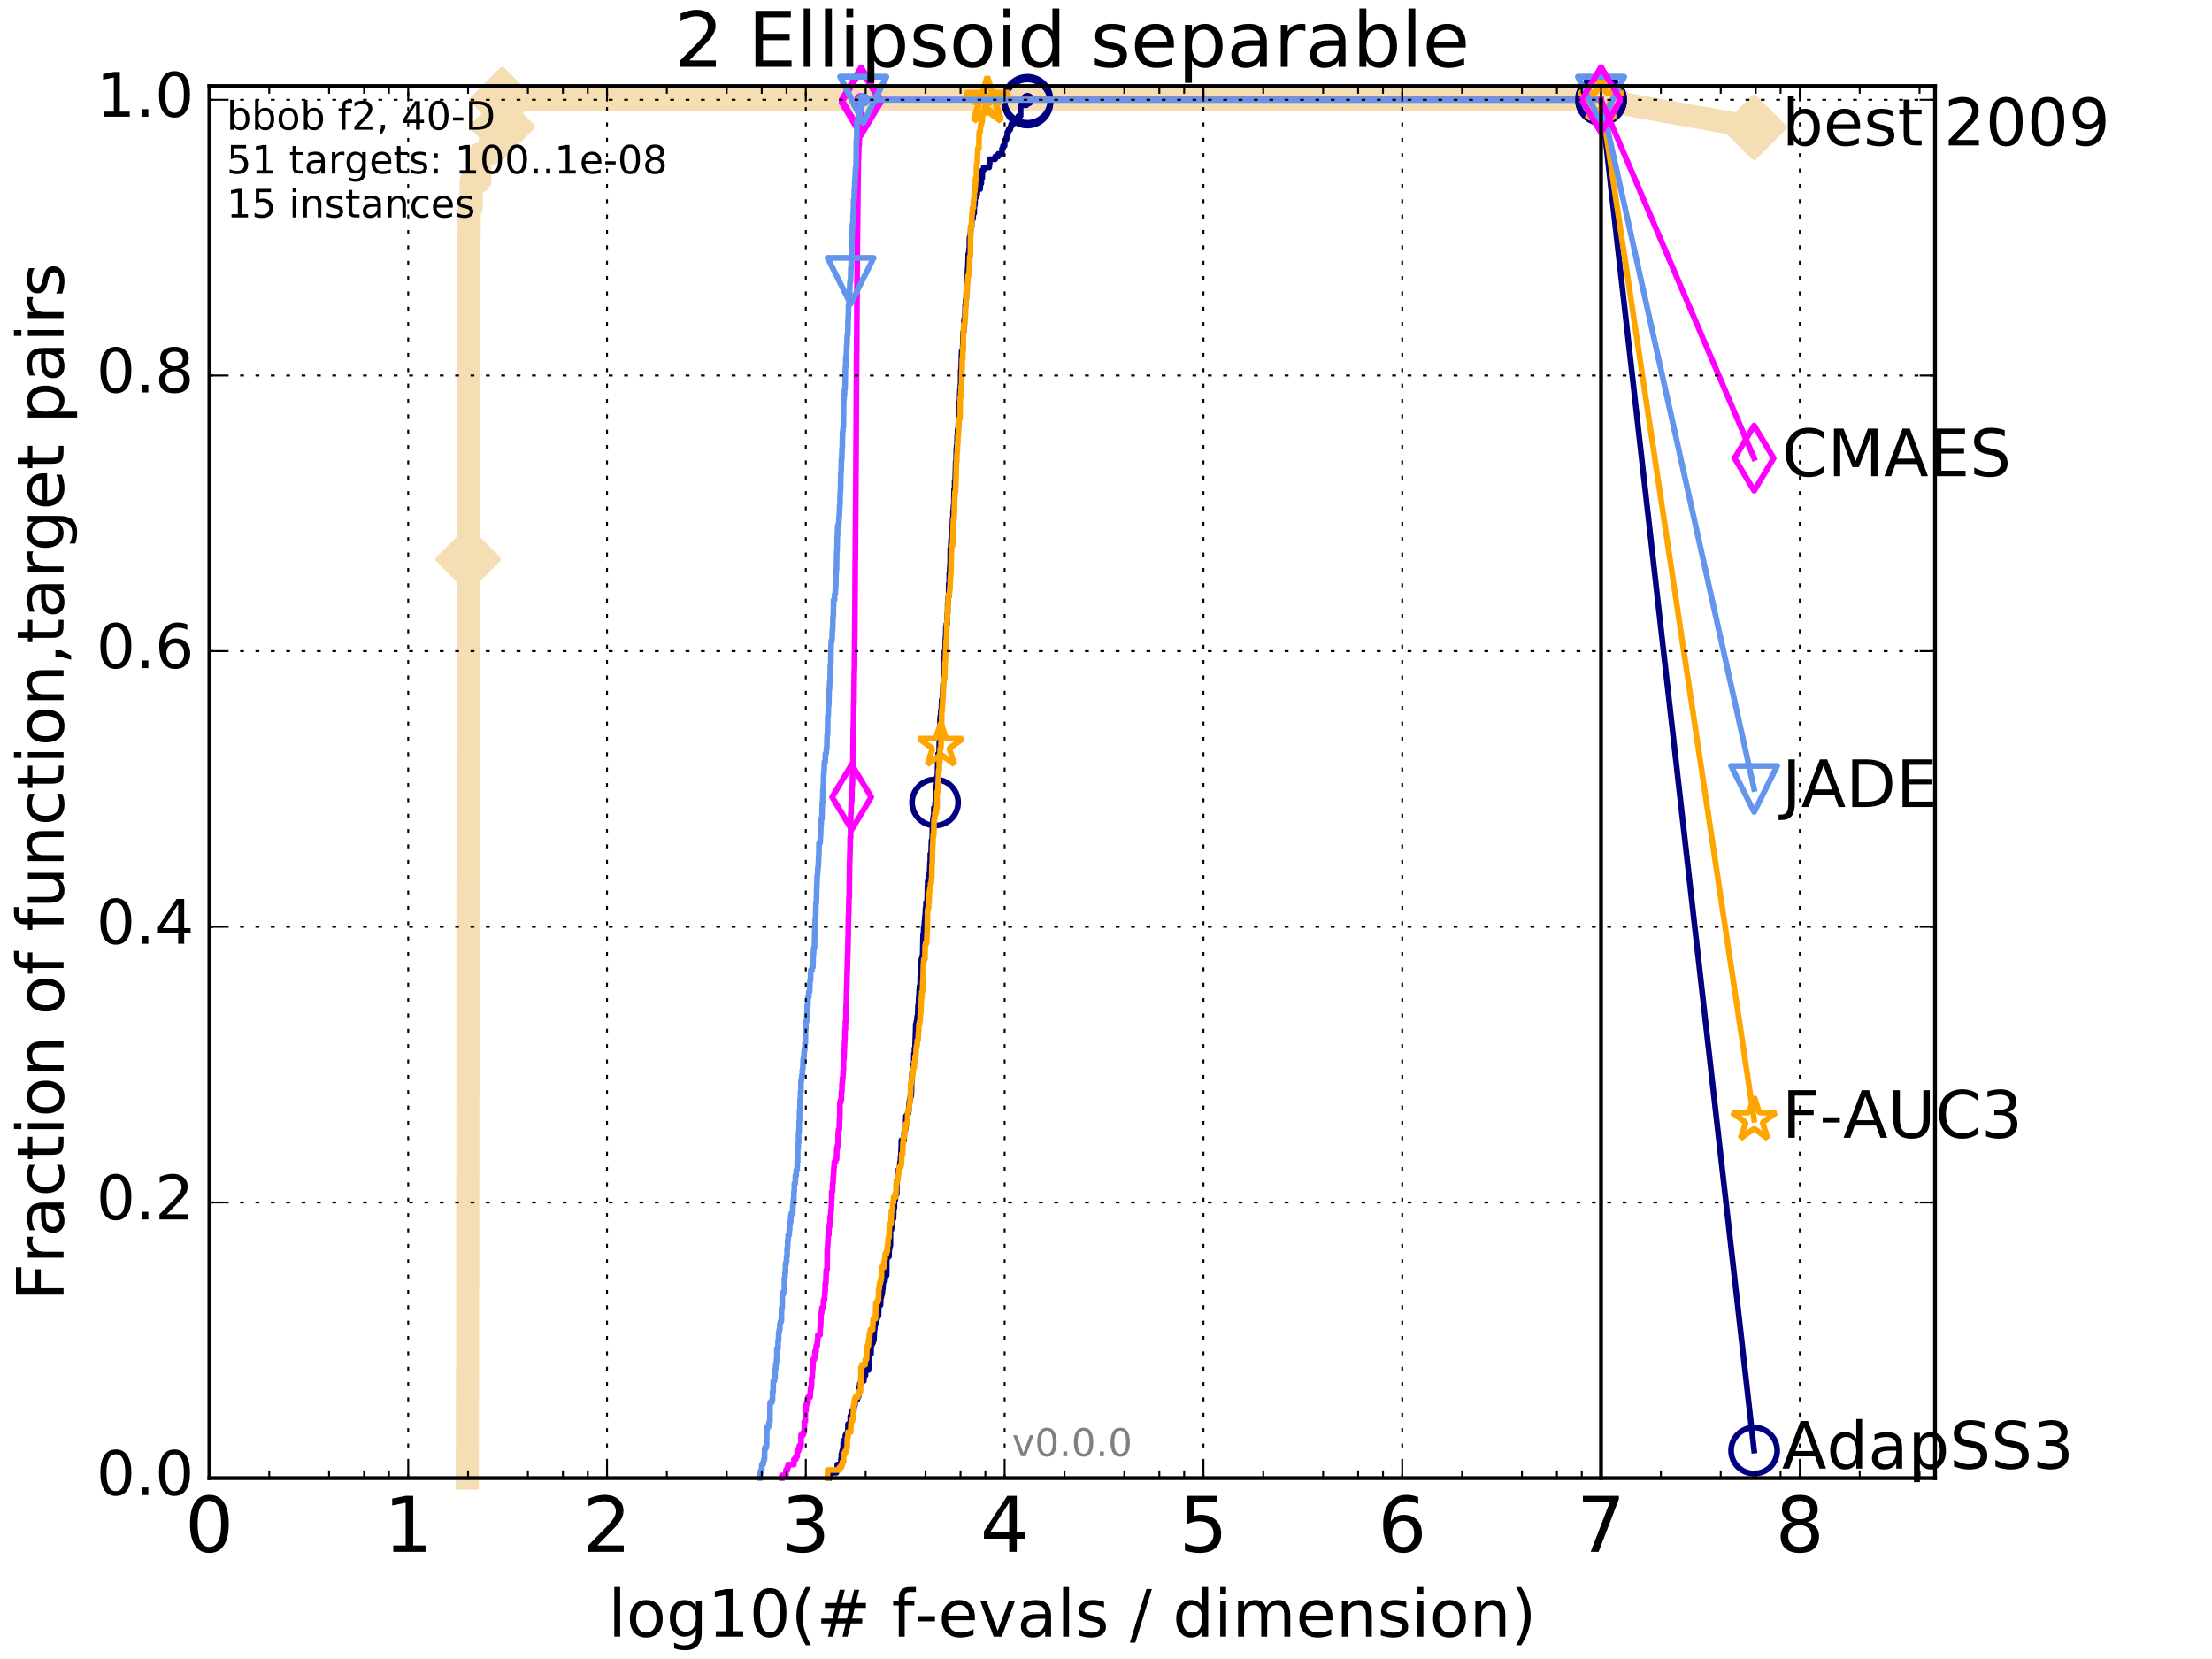 <?xml version="1.0" encoding="utf-8" standalone="no"?>
<!DOCTYPE svg PUBLIC "-//W3C//DTD SVG 1.1//EN"
  "http://www.w3.org/Graphics/SVG/1.1/DTD/svg11.dtd">
<!-- Created with matplotlib (http://matplotlib.org/) -->
<svg height="432pt" version="1.1" viewBox="0 0 576 432" width="576pt" xmlns="http://www.w3.org/2000/svg" xmlns:xlink="http://www.w3.org/1999/xlink">
 <defs>
  <style type="text/css">
*{stroke-linecap:butt;stroke-linejoin:round;stroke-miterlimit:100000;}
  </style>
 </defs>
 <g id="figure_1">
  <g id="patch_1">
   <path d="M 0 432 
L 576 432 
L 576 0 
L 0 0 
z
" style="fill:#ffffff;"/>
  </g>
  <g id="axes_1">
   <g id="patch_2">
    <path d="M 54.525 384.9 
L 503.88 384.9 
L 503.88 22.4 
L 54.525 22.4 
z
" style="fill:#ffffff;"/>
   </g>
   <g id="line2d_1">
    <path d="M 121.68 384.9 
L 121.68 377.863 
L 121.709 377.863 
L 121.709 363.788 
L 121.737 363.788 
L 121.737 356.75 
L 121.765 356.75 
L 121.765 335.638 
L 121.794 335.638 
L 121.794 307.488 
L 121.822 307.488 
L 121.822 286.375 
L 121.85 286.375 
L 121.85 230.076 
L 121.878 230.076 
L 121.878 194.888 
L 121.906 194.888 
L 121.906 145.626 
L 121.934 145.626 
L 121.934 89.326 
L 121.962 89.326 
L 121.962 68.214 
L 121.99 68.214 
L 121.99 61.176 
L 122.185 61.176 
L 122.185 54.139 
L 122.679 54.139 
L 122.679 47.102 
L 124.971 47.102 
L 124.971 40.064 
L 127.712 40.064 
L 127.712 33.027 
L 130.768 33.027 
L 130.768 25.989 
L 416.908 25.989 
" style="fill:none;stroke:#f5deb3;stroke-linecap:square;stroke-width:6.0;"/>
   </g>
   <g id="line2d_2">
    <defs>
     <path d="M -0 7.778 
L 7.778 0 
L 0 -7.778 
L -7.778 -0 
z
" id="mfd88612050" style="stroke:#f5deb3;stroke-linejoin:miter;stroke-width:1.5;"/>
    </defs>
    <g>
     <use style="fill:#f5deb3;stroke:#f5deb3;stroke-linejoin:miter;stroke-width:1.5;" x="121.906" xlink:href="#mfd88612050" y="145.626"/>
     <use style="fill:#f5deb3;stroke:#f5deb3;stroke-linejoin:miter;stroke-width:1.5;" x="130.768" xlink:href="#mfd88612050" y="33.027"/>
     <use style="fill:#f5deb3;stroke:#f5deb3;stroke-linejoin:miter;stroke-width:1.5;" x="130.768" xlink:href="#mfd88612050" y="25.989"/>
     <use style="fill:#f5deb3;stroke:#f5deb3;stroke-linejoin:miter;stroke-width:1.5;" x="130.768" xlink:href="#mfd88612050" y="25.989"/>
     <use style="fill:#f5deb3;stroke:#f5deb3;stroke-linejoin:miter;stroke-width:1.5;" x="416.908" xlink:href="#mfd88612050" y="25.989"/>
    </g>
   </g>
   <g id="line2d_3">
    <path d="M -15527.947 743.811 
" style="fill:none;stroke:#f5deb3;stroke-linecap:square;stroke-width:6.0;"/>
    <g>
     <use style="fill:#f5deb3;stroke:#f5deb3;stroke-linejoin:miter;stroke-width:1.5;" x="-15527.947" xlink:href="#mfd88612050" y="743.811"/>
    </g>
   </g>
   <g id="line2d_4">
    <path d="M 416.908 25.989 
L 456.77 33.167 
" style="fill:none;stroke:#f5deb3;stroke-linecap:square;stroke-width:6.0;"/>
    <g>
     <use style="fill:#f5deb3;stroke:#f5deb3;stroke-linejoin:miter;stroke-width:1.5;" x="416.908" xlink:href="#mfd88612050" y="25.989"/>
     <use style="fill:#f5deb3;stroke:#f5deb3;stroke-linejoin:miter;stroke-width:1.5;" x="456.77" xlink:href="#mfd88612050" y="33.167"/>
    </g>
   </g>
   <g id="line2d_5">
    <defs>
     <path d="M 0 1.5 
C 0.398 1.5 0.779 1.342 1.061 1.061 
C 1.342 0.779 1.5 0.398 1.5 0 
C 1.5 -0.398 1.342 -0.779 1.061 -1.061 
C 0.779 -1.342 0.398 -1.5 0 -1.5 
C -0.398 -1.5 -0.779 -1.342 -1.061 -1.061 
C -1.342 -0.779 -1.5 -0.398 -1.5 0 
C -1.5 0.398 -1.342 0.779 -1.061 1.061 
C -0.779 1.342 -0.398 1.5 0 1.5 
z
" id="meaf28e5bfe" style="stroke:#f5deb3;stroke-width:0.5;"/>
    </defs>
    <g>
     <use style="fill:#f5deb3;stroke:#f5deb3;stroke-width:0.5;" x="130.768" xlink:href="#meaf28e5bfe" y="25.989"/>
     <use style="fill:#f5deb3;stroke:#f5deb3;stroke-width:0.5;" x="130.768" xlink:href="#meaf28e5bfe" y="25.989"/>
    </g>
   </g>
   <g id="line2d_6">
    <defs>
     <path d="M 0 1.5 
C 0.398 1.5 0.779 1.342 1.061 1.061 
C 1.342 0.779 1.5 0.398 1.5 0 
C 1.5 -0.398 1.342 -0.779 1.061 -1.061 
C 0.779 -1.342 0.398 -1.5 0 -1.5 
C -0.398 -1.5 -0.779 -1.342 -1.061 -1.061 
C -1.342 -0.779 -1.5 -0.398 -1.5 0 
C -1.5 0.398 -1.342 0.779 -1.061 1.061 
C -0.779 1.342 -0.398 1.5 0 1.5 
z
" id="mdd65cc288b" style="stroke:#000080;stroke-width:0.5;"/>
    </defs>
    <g>
     <use style="fill:#000080;stroke:#000080;stroke-width:0.5;" x="267.533" xlink:href="#mdd65cc288b" y="25.989"/>
     <use style="fill:#000080;stroke:#000080;stroke-width:0.5;" x="267.533" xlink:href="#mdd65cc288b" y="25.989"/>
    </g>
   </g>
   <g id="line2d_7">
    <path d="M 215.764 384.9 
L 215.764 384.196 
L 216.316 384.196 
L 216.316 383.493 
L 217.807 383.493 
L 217.807 382.789 
L 218.042 382.789 
L 218.042 381.381 
L 218.986 381.381 
L 218.986 379.974 
L 219.101 379.974 
L 219.101 378.566 
L 219.281 378.566 
L 219.281 377.863 
L 219.437 377.863 
L 219.437 377.159 
L 219.568 377.159 
L 219.568 375.751 
L 219.703 375.751 
L 219.703 375.048 
L 220.063 375.048 
L 220.161 373.64 
L 220.616 373.64 
L 220.616 372.936 
L 220.792 372.936 
L 220.824 370.825 
L 221.419 370.825 
L 221.419 368.714 
L 221.683 368.714 
L 221.683 368.01 
L 221.878 368.01 
L 221.878 367.306 
L 222.348 367.306 
L 222.348 365.899 
L 222.618 365.899 
L 222.618 364.491 
L 223.245 364.491 
L 223.245 363.788 
L 223.548 363.788 
L 223.548 362.38 
L 223.703 362.38 
L 223.797 360.973 
L 223.9 360.973 
L 223.9 360.269 
L 224.264 360.269 
L 224.264 359.565 
L 224.942 359.565 
L 225.005 358.158 
L 225.353 358.158 
L 225.353 356.75 
L 226.166 356.75 
L 226.223 355.343 
L 226.331 355.343 
L 226.403 352.528 
L 226.809 352.528 
L 226.809 350.416 
L 226.993 350.416 
L 226.993 349.713 
L 227.322 349.713 
L 227.322 349.009 
L 227.577 349.009 
L 227.677 346.194 
L 227.773 346.194 
L 227.843 344.786 
L 228.093 344.786 
L 228.093 343.379 
L 228.401 343.379 
L 228.401 342.675 
L 228.756 342.675 
L 228.836 339.86 
L 229.268 339.86 
L 229.371 337.749 
L 229.515 337.749 
L 229.515 337.045 
L 229.715 337.045 
L 229.797 335.638 
L 229.894 335.638 
L 229.984 333.526 
L 230.443 333.526 
L 230.537 332.119 
L 230.868 332.119 
L 230.902 327.897 
L 230.98 327.897 
L 230.98 327.193 
L 231.491 327.193 
L 231.536 325.082 
L 231.673 325.082 
L 231.673 324.378 
L 231.848 324.378 
L 231.856 320.155 
L 232.136 320.155 
L 232.136 319.452 
L 232.345 319.452 
L 232.345 317.34 
L 232.665 317.34 
L 232.735 314.525 
L 232.889 314.525 
L 232.913 312.414 
L 233.151 312.414 
L 233.151 311.007 
L 233.502 311.007 
L 233.524 307.488 
L 233.646 307.488 
L 233.724 305.377 
L 233.857 305.377 
L 233.857 304.673 
L 234.252 304.673 
L 234.352 302.562 
L 234.475 302.562 
L 234.503 301.154 
L 234.592 301.154 
L 234.701 298.339 
L 234.708 298.339 
L 234.711 296.932 
L 235.427 296.932 
L 235.427 294.82 
L 235.651 294.82 
L 235.651 294.117 
L 235.821 294.117 
L 235.913 290.598 
L 236.343 290.598 
L 236.343 289.894 
L 236.537 289.894 
L 236.537 289.19 
L 236.68 289.19 
L 236.685 287.079 
L 236.883 287.079 
L 236.883 286.375 
L 237.02 286.375 
L 237.02 285.672 
L 237.195 285.672 
L 237.195 284.968 
L 237.326 284.968 
L 237.366 281.449 
L 237.453 281.449 
L 237.506 279.338 
L 237.618 279.338 
L 237.718 277.227 
L 237.955 277.227 
L 237.974 274.412 
L 238.124 274.412 
L 238.124 273.004 
L 238.271 273.004 
L 238.382 269.486 
L 238.388 269.486 
L 238.475 266.671 
L 238.636 266.671 
L 238.636 265.967 
L 238.763 265.967 
L 238.842 264.559 
L 238.968 264.559 
L 239.059 261.744 
L 239.165 261.744 
L 239.243 259.633 
L 239.287 259.633 
L 239.38 257.522 
L 239.432 257.522 
L 239.432 256.818 
L 239.611 256.818 
L 239.648 254.003 
L 239.861 254.003 
L 239.927 249.781 
L 240.103 249.781 
L 240.103 249.077 
L 240.259 249.077 
L 240.368 243.447 
L 240.492 243.447 
L 240.544 241.336 
L 240.684 241.336 
L 240.726 239.928 
L 240.803 239.928 
L 240.852 238.521 
L 240.926 238.521 
L 241.013 236.409 
L 241.13 236.409 
L 241.13 235.002 
L 241.42 235.002 
L 241.516 230.779 
L 241.572 230.779 
L 241.572 229.372 
L 241.829 229.372 
L 241.829 228.668 
L 241.943 228.668 
L 241.943 227.261 
L 242.081 227.261 
L 242.177 224.446 
L 242.243 224.446 
L 242.259 222.334 
L 242.451 222.334 
L 242.557 218.816 
L 242.732 218.816 
L 242.833 214.593 
L 242.91 214.593 
L 242.91 213.186 
L 243.04 213.186 
L 243.04 212.482 
L 243.152 212.482 
L 243.175 210.371 
L 243.476 210.371 
L 243.496 208.963 
L 243.61 208.963 
L 243.716 205.445 
L 243.73 205.445 
L 243.73 204.741 
L 243.875 204.741 
L 243.875 204.037 
L 243.997 204.037 
L 244.052 201.926 
L 244.118 201.926 
L 244.175 198.407 
L 244.234 198.407 
L 244.264 196.296 
L 244.542 196.296 
L 244.614 192.073 
L 244.677 192.073 
L 244.779 187.147 
L 244.847 187.147 
L 244.847 186.443 
L 244.959 186.443 
L 244.994 185.036 
L 245.116 185.036 
L 245.214 182.221 
L 245.364 182.221 
L 245.415 180.813 
L 245.505 180.813 
L 245.59 177.998 
L 245.681 177.998 
L 245.783 175.183 
L 245.86 175.183 
L 245.931 169.553 
L 246.111 169.553 
L 246.195 166.035 
L 246.253 166.035 
L 246.303 163.22 
L 246.425 163.22 
L 246.425 162.516 
L 246.609 162.516 
L 246.714 159.701 
L 246.761 159.701 
L 246.786 156.886 
L 246.907 156.886 
L 246.908 155.479 
L 247.031 155.479 
L 247.037 151.96 
L 247.174 151.96 
L 247.193 149.145 
L 247.291 149.145 
L 247.372 147.034 
L 247.415 147.034 
L 247.457 142.811 
L 247.576 142.811 
L 247.639 140.7 
L 247.695 140.7 
L 247.695 139.996 
L 247.839 139.996 
L 247.935 137.885 
L 247.966 137.885 
L 248.057 135.07 
L 248.14 135.07 
L 248.168 132.959 
L 248.252 132.959 
L 248.297 131.551 
L 248.37 131.551 
L 248.451 127.329 
L 248.574 127.329 
L 248.589 125.217 
L 248.726 125.217 
L 248.831 120.995 
L 248.841 120.995 
L 248.841 120.291 
L 248.964 120.291 
L 249.026 116.772 
L 249.082 116.772 
L 249.082 116.069 
L 249.195 116.069 
L 249.258 113.254 
L 249.355 113.254 
L 249.38 111.846 
L 249.502 111.846 
L 249.605 109.031 
L 249.614 109.031 
L 249.628 106.92 
L 249.745 106.92 
L 249.745 104.809 
L 249.87 104.809 
L 249.98 101.29 
L 250.036 101.29 
L 250.129 99.883 
L 250.15 99.883 
L 250.175 96.364 
L 250.278 96.364 
L 250.374 92.141 
L 250.419 92.141 
L 250.419 91.438 
L 250.672 91.438 
L 250.783 87.215 
L 250.803 87.215 
L 250.803 86.511 
L 250.931 86.511 
L 251.004 83.696 
L 251.064 83.696 
L 251.064 82.993 
L 251.262 82.993 
L 251.337 79.474 
L 251.419 79.474 
L 251.439 78.066 
L 251.593 78.066 
L 251.635 75.955 
L 251.747 75.955 
L 251.834 71.733 
L 251.892 71.733 
L 251.989 69.621 
L 252.028 69.621 
L 252.136 66.103 
L 252.262 66.103 
L 252.348 64.695 
L 252.419 64.695 
L 252.436 61.88 
L 252.604 61.88 
L 252.604 61.176 
L 252.731 61.176 
L 252.779 59.065 
L 252.992 59.065 
L 253.047 56.954 
L 253.4 56.954 
L 253.4 55.546 
L 253.663 55.546 
L 253.71 53.435 
L 253.857 53.435 
L 253.922 51.324 
L 254.217 51.324 
L 254.217 50.62 
L 254.448 50.62 
L 254.556 49.213 
L 255.23 49.213 
L 255.273 47.805 
L 255.524 47.805 
L 255.533 46.398 
L 255.764 46.398 
L 255.815 44.287 
L 256.16 44.287 
L 256.16 43.583 
L 257.589 43.583 
L 257.589 42.879 
L 257.706 42.879 
L 257.706 41.472 
L 259.136 41.472 
L 259.136 40.768 
L 259.925 40.768 
L 259.925 40.064 
L 260.928 40.064 
L 260.928 38.657 
L 261.198 38.657 
L 261.198 37.953 
L 261.604 37.953 
L 261.604 36.545 
L 262.018 36.545 
L 262.018 35.842 
L 262.293 35.842 
L 262.293 34.434 
L 262.615 34.434 
L 262.615 33.73 
L 263.082 33.73 
L 263.082 33.027 
L 263.305 33.027 
L 263.305 32.323 
L 263.825 32.323 
L 263.825 31.619 
L 264.557 31.619 
L 264.557 30.915 
L 265.199 30.915 
L 265.199 30.212 
L 265.758 30.212 
L 265.758 27.397 
L 267.293 27.397 
L 267.293 26.693 
L 267.533 26.693 
L 267.533 25.989 
L 416.908 25.989 
L 416.908 25.989 
" style="fill:none;stroke:#000080;stroke-linecap:square;stroke-width:1.5;"/>
   </g>
   <g id="line2d_8">
    <defs>
     <path d="M 0 6 
C 1.591 6 3.117 5.368 4.243 4.243 
C 5.368 3.117 6 1.591 6 0 
C 6 -1.591 5.368 -3.117 4.243 -4.243 
C 3.117 -5.368 1.591 -6 0 -6 
C -1.591 -6 -3.117 -5.368 -4.243 -4.243 
C -5.368 -3.117 -6 -1.591 -6 0 
C -6 1.591 -5.368 3.117 -4.243 4.243 
C -3.117 5.368 -1.591 6 0 6 
z
" id="mf17211c0fa" style="stroke:#000080;stroke-width:1.5;"/>
    </defs>
    <g>
     <use style="fill:none;stroke:#000080;stroke-width:1.5;" x="243.496" xlink:href="#mf17211c0fa" y="208.963"/>
     <use style="fill:none;stroke:#000080;stroke-width:1.5;" x="267.533" xlink:href="#mf17211c0fa" y="26.693"/>
     <use style="fill:none;stroke:#000080;stroke-width:1.5;" x="267.533" xlink:href="#mf17211c0fa" y="25.989"/>
     <use style="fill:none;stroke:#000080;stroke-width:1.5;" x="416.908" xlink:href="#mf17211c0fa" y="25.989"/>
    </g>
   </g>
   <g id="line2d_9">
    <path d="M -15527.947 743.811 
" style="fill:none;stroke:#000080;stroke-linecap:square;stroke-width:1.5;"/>
    <g>
     <use style="fill:none;stroke:#000080;stroke-width:1.5;" x="-15527.947" xlink:href="#mf17211c0fa" y="743.811"/>
    </g>
   </g>
   <g id="line2d_10">
    <defs>
     <path d="M 0 1.5 
C 0.398 1.5 0.779 1.342 1.061 1.061 
C 1.342 0.779 1.5 0.398 1.5 0 
C 1.5 -0.398 1.342 -0.779 1.061 -1.061 
C 0.779 -1.342 0.398 -1.5 0 -1.5 
C -0.398 -1.5 -0.779 -1.342 -1.061 -1.061 
C -1.342 -0.779 -1.5 -0.398 -1.5 0 
C -1.5 0.398 -1.342 0.779 -1.061 1.061 
C -0.779 1.342 -0.398 1.5 0 1.5 
z
" id="m3293143723" style="stroke:#ff00ff;stroke-width:0.5;"/>
    </defs>
    <g>
     <use style="fill:#ff00ff;stroke:#ff00ff;stroke-width:0.5;" x="224.236" xlink:href="#m3293143723" y="25.989"/>
     <use style="fill:#ff00ff;stroke:#ff00ff;stroke-width:0.5;" x="224.236" xlink:href="#m3293143723" y="25.989"/>
    </g>
   </g>
   <g id="line2d_11">
    <path d="M 203.561 384.9 
L 203.561 384.196 
L 204.666 384.196 
L 204.666 382.789 
L 205.046 382.789 
L 205.046 382.085 
L 205.227 382.085 
L 205.227 381.381 
L 206.729 381.381 
L 206.744 379.974 
L 207.257 379.974 
L 207.257 379.27 
L 207.593 379.27 
L 207.593 377.863 
L 207.935 377.863 
L 207.935 377.159 
L 208.166 377.159 
L 208.166 376.455 
L 208.595 376.455 
L 208.607 373.64 
L 209.174 373.64 
L 209.174 372.936 
L 209.437 372.936 
L 209.483 370.121 
L 209.702 370.121 
L 209.713 367.306 
L 209.897 367.306 
L 209.897 365.899 
L 210.057 365.899 
L 210.057 365.195 
L 210.426 365.195 
L 210.426 363.788 
L 210.972 363.788 
L 211.058 361.676 
L 211.198 361.676 
L 211.198 360.973 
L 211.328 360.973 
L 211.33 358.861 
L 211.473 358.861 
L 211.574 356.75 
L 211.628 356.75 
L 211.718 354.639 
L 211.777 354.639 
L 211.777 353.935 
L 212.07 353.935 
L 212.07 353.231 
L 212.24 353.231 
L 212.24 351.824 
L 212.521 351.824 
L 212.548 350.416 
L 212.816 350.416 
L 212.846 349.009 
L 212.971 349.009 
L 212.971 347.601 
L 213.525 347.601 
L 213.575 345.49 
L 213.686 345.49 
L 213.781 341.971 
L 213.939 341.971 
L 214.017 340.564 
L 214.387 340.564 
L 214.46 338.453 
L 214.703 338.453 
L 214.784 336.341 
L 214.87 336.341 
L 214.895 334.23 
L 215.03 334.23 
L 215.138 331.415 
L 215.154 331.415 
L 215.154 330.711 
L 215.364 330.711 
L 215.426 325.082 
L 215.488 325.082 
L 215.596 322.97 
L 215.617 322.97 
L 215.664 321.563 
L 215.832 321.563 
L 215.887 319.452 
L 216.028 319.452 
L 216.028 318.748 
L 216.145 318.748 
L 216.2 316.637 
L 216.322 316.637 
L 216.377 315.229 
L 216.451 315.229 
L 216.555 312.414 
L 216.579 312.414 
L 216.579 310.303 
L 216.781 310.303 
L 216.821 308.192 
L 216.908 308.192 
L 216.996 306.08 
L 217.042 306.08 
L 217.148 303.969 
L 217.188 303.969 
L 217.252 302.562 
L 217.541 302.562 
L 217.541 301.858 
L 217.845 301.858 
L 217.9 299.043 
L 218.053 299.043 
L 218.053 298.339 
L 218.226 298.339 
L 218.279 294.82 
L 218.36 294.82 
L 218.36 294.117 
L 218.562 294.117 
L 218.609 291.302 
L 218.684 291.302 
L 218.721 287.079 
L 218.922 287.079 
L 218.922 286.375 
L 219.097 286.375 
L 219.102 284.264 
L 219.217 284.264 
L 219.264 282.153 
L 219.344 282.153 
L 219.378 280.745 
L 219.478 280.745 
L 219.58 278.634 
L 219.637 278.634 
L 219.646 275.819 
L 219.754 275.819 
L 219.857 273.004 
L 219.895 273.004 
L 219.937 270.893 
L 220.015 270.893 
L 220.034 268.078 
L 220.144 268.078 
L 220.151 265.967 
L 220.273 265.967 
L 220.33 261.744 
L 220.384 261.744 
L 220.476 256.818 
L 220.515 256.818 
L 220.588 252.596 
L 220.628 252.596 
L 220.722 248.373 
L 220.754 248.373 
L 220.857 243.447 
L 220.867 243.447 
L 220.928 238.521 
L 220.985 238.521 
L 221.072 233.594 
L 221.14 233.594 
L 221.225 224.446 
L 221.253 224.446 
L 221.352 220.927 
L 221.368 220.927 
L 221.373 218.112 
L 221.493 218.112 
L 221.539 211.778 
L 221.612 211.778 
L 221.659 208.963 
L 221.777 208.963 
L 221.876 204.741 
L 221.949 204.741 
L 222.058 200.518 
L 222.085 200.518 
L 222.189 189.258 
L 222.228 189.258 
L 222.336 182.221 
L 222.348 182.221 
L 222.45 174.48 
L 222.493 174.48 
L 222.604 161.109 
L 222.609 161.109 
L 222.71 145.626 
L 222.727 145.626 
L 222.837 129.44 
L 222.843 129.44 
L 222.952 111.846 
L 222.955 111.846 
L 223.059 92.141 
L 223.074 92.141 
L 223.176 73.14 
L 223.187 73.14 
L 223.286 59.065 
L 223.298 59.065 
L 223.407 48.509 
L 223.411 48.509 
L 223.503 41.472 
L 223.549 41.472 
L 223.641 37.953 
L 223.711 37.953 
L 223.78 35.842 
L 223.848 35.842 
L 223.909 32.323 
L 223.962 32.323 
L 223.962 31.619 
L 224.076 31.619 
L 224.164 27.397 
L 224.208 27.397 
L 224.236 25.989 
L 416.908 25.989 
L 416.908 25.989 
" style="fill:none;stroke:#ff00ff;stroke-linecap:square;stroke-width:1.5;"/>
   </g>
   <g id="line2d_12">
    <defs>
     <path d="M -0 8.485 
L 5.091 0 
L 0 -8.485 
L -5.091 -0 
z
" id="m1cb6f1a340" style="stroke:#ff00ff;stroke-linejoin:miter;stroke-width:1.5;"/>
    </defs>
    <g>
     <use style="fill:none;stroke:#ff00ff;stroke-linejoin:miter;stroke-width:1.5;" x="221.779" xlink:href="#m1cb6f1a340" y="207.556"/>
     <use style="fill:none;stroke:#ff00ff;stroke-linejoin:miter;stroke-width:1.5;" x="224.236" xlink:href="#m1cb6f1a340" y="26.693"/>
     <use style="fill:none;stroke:#ff00ff;stroke-linejoin:miter;stroke-width:1.5;" x="224.236" xlink:href="#m1cb6f1a340" y="25.989"/>
     <use style="fill:none;stroke:#ff00ff;stroke-linejoin:miter;stroke-width:1.5;" x="416.908" xlink:href="#m1cb6f1a340" y="25.989"/>
    </g>
   </g>
   <g id="line2d_13">
    <path d="M -15527.947 743.811 
" style="fill:none;stroke:#ff00ff;stroke-linecap:square;stroke-width:1.5;"/>
    <g>
     <use style="fill:none;stroke:#ff00ff;stroke-linejoin:miter;stroke-width:1.5;" x="-15527.947" xlink:href="#m1cb6f1a340" y="743.811"/>
    </g>
   </g>
   <g id="line2d_14">
    <defs>
     <path d="M 0 1.5 
C 0.398 1.5 0.779 1.342 1.061 1.061 
C 1.342 0.779 1.5 0.398 1.5 0 
C 1.5 -0.398 1.342 -0.779 1.061 -1.061 
C 0.779 -1.342 0.398 -1.5 0 -1.5 
C -0.398 -1.5 -0.779 -1.342 -1.061 -1.061 
C -1.342 -0.779 -1.5 -0.398 -1.5 0 
C -1.5 0.398 -1.342 0.779 -1.061 1.061 
C -0.779 1.342 -0.398 1.5 0 1.5 
z
" id="m91711a8a8a" style="stroke:#ffa500;stroke-width:0.5;"/>
    </defs>
    <g>
     <use style="fill:#ffa500;stroke:#ffa500;stroke-width:0.5;" x="257.093" xlink:href="#m91711a8a8a" y="25.989"/>
     <use style="fill:#ffa500;stroke:#ffa500;stroke-width:0.5;" x="257.093" xlink:href="#m91711a8a8a" y="25.989"/>
    </g>
   </g>
   <g id="line2d_15">
    <path d="M 215.49 384.9 
L 215.49 382.789 
L 218.595 382.789 
L 218.595 382.085 
L 219.111 382.085 
L 219.111 381.381 
L 219.357 381.381 
L 219.357 380.678 
L 219.674 380.678 
L 219.674 378.566 
L 220.094 378.566 
L 220.094 377.863 
L 220.403 377.863 
L 220.403 377.159 
L 220.593 377.159 
L 220.657 374.344 
L 220.81 374.344 
L 220.81 372.936 
L 221.513 372.936 
L 221.59 370.825 
L 221.661 370.825 
L 221.661 370.121 
L 221.929 370.121 
L 221.929 369.418 
L 222.191 369.418 
L 222.286 365.899 
L 222.49 365.899 
L 222.49 364.491 
L 222.718 364.491 
L 222.718 363.788 
L 223.402 363.788 
L 223.402 363.084 
L 223.556 363.084 
L 223.556 362.38 
L 224.059 362.38 
L 224.168 358.158 
L 224.189 358.158 
L 224.192 356.046 
L 224.484 356.046 
L 224.484 355.343 
L 225.273 355.343 
L 225.345 353.935 
L 225.637 353.935 
L 225.735 351.12 
L 225.857 351.12 
L 225.857 350.416 
L 226.132 350.416 
L 226.172 349.009 
L 226.335 349.009 
L 226.335 347.601 
L 226.503 347.601 
L 226.503 346.898 
L 226.64 346.898 
L 226.64 346.194 
L 227.232 346.194 
L 227.316 344.083 
L 227.368 344.083 
L 227.368 343.379 
L 227.971 343.379 
L 228.074 339.156 
L 228.539 339.156 
L 228.539 338.453 
L 228.756 338.453 
L 228.81 335.638 
L 228.946 335.638 
L 229.015 334.23 
L 229.218 334.23 
L 229.218 333.526 
L 229.39 333.526 
L 229.39 332.823 
L 229.521 332.823 
L 229.542 330.008 
L 230.157 330.008 
L 230.157 328.6 
L 230.347 328.6 
L 230.347 327.897 
L 230.462 327.897 
L 230.484 326.489 
L 230.838 326.489 
L 230.838 325.785 
L 231.062 325.785 
L 231.062 324.378 
L 231.189 324.378 
L 231.27 322.267 
L 231.483 322.267 
L 231.592 319.452 
L 231.595 319.452 
L 231.595 318.748 
L 232.035 318.748 
L 232.121 315.229 
L 232.423 315.229 
L 232.455 313.118 
L 232.653 313.118 
L 232.692 311.71 
L 233.25 311.71 
L 233.357 308.192 
L 233.504 308.192 
L 233.504 307.488 
L 233.771 307.488 
L 233.853 306.08 
L 233.954 306.08 
L 234.055 304.673 
L 234.133 304.673 
L 234.133 303.969 
L 234.547 303.969 
L 234.547 303.265 
L 234.734 303.265 
L 234.82 300.45 
L 235.054 300.45 
L 235.131 297.635 
L 235.229 297.635 
L 235.242 296.228 
L 235.451 296.228 
L 235.529 294.82 
L 235.662 294.82 
L 235.662 294.117 
L 235.792 294.117 
L 235.813 292.709 
L 236.299 292.709 
L 236.4 289.19 
L 236.726 289.19 
L 236.802 287.079 
L 236.98 287.079 
L 237.025 284.968 
L 237.116 284.968 
L 237.136 282.153 
L 237.294 282.153 
L 237.294 281.449 
L 237.416 281.449 
L 237.416 280.745 
L 237.63 280.745 
L 237.714 278.634 
L 237.873 278.634 
L 237.873 277.93 
L 238.078 277.93 
L 238.078 276.523 
L 238.293 276.523 
L 238.293 275.115 
L 238.499 275.115 
L 238.57 273.004 
L 238.646 273.004 
L 238.646 272.301 
L 238.821 272.301 
L 238.853 270.893 
L 239.066 270.893 
L 239.165 268.782 
L 239.216 268.782 
L 239.297 266.671 
L 239.457 266.671 
L 239.457 265.967 
L 239.603 265.967 
L 239.633 263.856 
L 239.765 263.856 
L 239.868 261.041 
L 239.918 261.041 
L 239.928 259.633 
L 240.043 259.633 
L 240.046 258.226 
L 240.223 258.226 
L 240.301 255.411 
L 240.371 255.411 
L 240.454 251.188 
L 240.487 251.188 
L 240.557 249.781 
L 240.855 249.781 
L 240.886 246.262 
L 241.023 246.262 
L 241.023 245.558 
L 241.295 245.558 
L 241.404 242.743 
L 241.428 242.743 
L 241.517 237.113 
L 241.613 237.113 
L 241.613 236.409 
L 241.799 236.409 
L 241.829 235.002 
L 241.942 235.002 
L 241.984 232.187 
L 242.122 232.187 
L 242.122 231.483 
L 242.295 231.483 
L 242.295 230.076 
L 242.481 230.076 
L 242.57 228.668 
L 242.624 228.668 
L 242.67 225.149 
L 242.752 225.149 
L 242.855 220.223 
L 242.897 220.223 
L 243.007 217.408 
L 243.147 217.408 
L 243.204 213.186 
L 243.419 213.186 
L 243.419 211.778 
L 243.776 211.778 
L 243.875 210.371 
L 243.985 210.371 
L 244.03 206.148 
L 244.243 206.148 
L 244.334 202.63 
L 244.371 202.63 
L 244.431 200.518 
L 244.572 200.518 
L 244.588 198.407 
L 244.726 198.407 
L 244.82 194.888 
L 245 194.888 
L 245.099 191.37 
L 245.127 191.37 
L 245.236 185.036 
L 245.335 185.036 
L 245.407 182.925 
L 245.465 182.925 
L 245.488 180.813 
L 245.596 180.813 
L 245.668 177.998 
L 245.759 177.998 
L 245.841 176.591 
L 246.019 176.591 
L 246.078 172.368 
L 246.177 172.368 
L 246.287 168.85 
L 246.308 168.85 
L 246.39 166.738 
L 246.466 166.738 
L 246.556 161.812 
L 246.662 161.812 
L 246.772 158.294 
L 246.823 158.294 
L 246.93 155.479 
L 246.994 155.479 
L 246.994 154.775 
L 247.21 154.775 
L 247.309 153.367 
L 247.379 153.367 
L 247.449 150.552 
L 247.51 150.552 
L 247.56 149.145 
L 247.622 149.145 
L 247.731 143.515 
L 247.762 143.515 
L 247.8 142.107 
L 248.06 142.107 
L 248.17 137.885 
L 248.177 137.885 
L 248.279 135.07 
L 248.458 135.07 
L 248.562 130.144 
L 248.586 130.144 
L 248.684 128.032 
L 248.835 128.032 
L 248.936 124.514 
L 248.956 124.514 
L 249.043 120.291 
L 249.129 120.291 
L 249.192 118.18 
L 249.245 118.18 
L 249.355 115.365 
L 249.429 115.365 
L 249.444 113.254 
L 249.551 113.254 
L 249.65 109.735 
L 249.746 109.735 
L 249.746 109.031 
L 249.981 109.031 
L 250.056 103.401 
L 250.185 103.401 
L 250.259 100.586 
L 250.388 100.586 
L 250.489 96.364 
L 250.52 96.364 
L 250.561 93.549 
L 250.672 93.549 
L 250.774 90.03 
L 250.835 90.03 
L 250.936 84.4 
L 251.242 84.4 
L 251.326 82.289 
L 251.361 82.289 
L 251.4 80.178 
L 251.5 80.178 
L 251.604 75.955 
L 251.831 75.955 
L 251.917 73.844 
L 251.969 73.844 
L 252.054 71.733 
L 252.336 71.733 
L 252.442 68.918 
L 252.47 68.918 
L 252.514 66.806 
L 252.685 66.806 
L 252.749 59.065 
L 252.987 59.065 
L 253.091 55.546 
L 253.201 55.546 
L 253.206 54.139 
L 253.455 54.139 
L 253.51 52.028 
L 253.625 52.028 
L 253.71 49.917 
L 253.819 49.917 
L 253.893 48.509 
L 253.963 48.509 
L 254.03 46.398 
L 254.211 46.398 
L 254.296 42.879 
L 254.449 42.879 
L 254.554 40.064 
L 254.578 40.064 
L 254.599 38.657 
L 254.898 38.657 
L 254.967 34.434 
L 255.243 34.434 
L 255.289 33.027 
L 255.372 33.027 
L 255.372 32.323 
L 255.601 32.323 
L 255.601 31.619 
L 255.778 31.619 
L 255.823 29.508 
L 256.305 29.508 
L 256.382 28.1 
L 256.62 28.1 
L 256.701 26.693 
L 257.093 26.693 
L 257.093 25.989 
L 416.908 25.989 
L 416.908 25.989 
" style="fill:none;stroke:#ffa500;stroke-linecap:square;stroke-width:1.5;"/>
   </g>
   <g id="line2d_16">
    <defs>
     <path d="M 0 -6 
L -1.347 -1.854 
L -5.706 -1.854 
L -2.18 0.708 
L -3.527 4.854 
L -0 2.292 
L 3.527 4.854 
L 2.18 0.708 
L 5.706 -1.854 
L 1.347 -1.854 
z
" id="m5a77d9da1e" style="stroke:#ffa500;stroke-linejoin:bevel;stroke-width:1.5;"/>
    </defs>
    <g>
     <use style="fill:none;stroke:#ffa500;stroke-linejoin:bevel;stroke-width:1.5;" x="245" xlink:href="#m5a77d9da1e" y="194.185"/>
     <use style="fill:none;stroke:#ffa500;stroke-linejoin:bevel;stroke-width:1.5;" x="257.093" xlink:href="#m5a77d9da1e" y="26.693"/>
     <use style="fill:none;stroke:#ffa500;stroke-linejoin:bevel;stroke-width:1.5;" x="257.093" xlink:href="#m5a77d9da1e" y="25.989"/>
     <use style="fill:none;stroke:#ffa500;stroke-linejoin:bevel;stroke-width:1.5;" x="416.908" xlink:href="#m5a77d9da1e" y="25.989"/>
    </g>
   </g>
   <g id="line2d_17">
    <path d="M -15527.947 743.811 
" style="fill:none;stroke:#ffa500;stroke-linecap:square;stroke-width:1.5;"/>
    <g>
     <use style="fill:none;stroke:#ffa500;stroke-linejoin:bevel;stroke-width:1.5;" x="-15527.947" xlink:href="#m5a77d9da1e" y="743.811"/>
    </g>
   </g>
   <g id="line2d_18">
    <defs>
     <path d="M 0 1.5 
C 0.398 1.5 0.779 1.342 1.061 1.061 
C 1.342 0.779 1.5 0.398 1.5 0 
C 1.5 -0.398 1.342 -0.779 1.061 -1.061 
C 0.779 -1.342 0.398 -1.5 0 -1.5 
C -0.398 -1.5 -0.779 -1.342 -1.061 -1.061 
C -1.342 -0.779 -1.5 -0.398 -1.5 0 
C -1.5 0.398 -1.342 0.779 -1.061 1.061 
C -0.779 1.342 -0.398 1.5 0 1.5 
z
" id="mf80123803b" style="stroke:#6495ed;stroke-width:0.5;"/>
    </defs>
    <g>
     <use style="fill:#6495ed;stroke:#6495ed;stroke-width:0.5;" x="224.791" xlink:href="#mf80123803b" y="25.989"/>
     <use style="fill:#6495ed;stroke:#6495ed;stroke-width:0.5;" x="224.791" xlink:href="#mf80123803b" y="25.989"/>
    </g>
   </g>
   <g id="line2d_19">
    <path d="M 197.828 384.9 
L 197.828 384.196 
L 197.97 384.196 
L 197.97 383.493 
L 198.161 383.493 
L 198.161 382.789 
L 198.365 382.789 
L 198.365 381.381 
L 198.725 381.381 
L 198.725 380.678 
L 198.904 380.678 
L 198.904 379.974 
L 199.085 379.974 
L 199.095 377.159 
L 199.45 377.159 
L 199.45 376.455 
L 199.624 376.455 
L 199.654 372.233 
L 199.802 372.233 
L 199.802 371.529 
L 200.159 371.529 
L 200.159 370.825 
L 200.327 370.825 
L 200.327 370.121 
L 200.491 370.121 
L 200.524 365.195 
L 200.998 365.195 
L 200.998 364.491 
L 201.162 364.491 
L 201.173 362.38 
L 201.327 362.38 
L 201.337 359.565 
L 201.654 359.565 
L 201.654 358.861 
L 201.814 358.861 
L 201.817 356.75 
L 201.975 356.75 
L 202.01 355.343 
L 202.134 355.343 
L 202.213 353.935 
L 202.29 353.935 
L 202.292 351.12 
L 202.607 351.12 
L 202.607 349.009 
L 202.757 349.009 
L 202.763 346.898 
L 202.929 346.898 
L 202.929 346.194 
L 203.064 346.194 
L 203.064 344.786 
L 203.219 344.786 
L 203.219 344.083 
L 203.467 344.083 
L 203.519 340.564 
L 203.664 340.564 
L 203.719 337.045 
L 203.959 337.045 
L 203.959 336.341 
L 204.247 336.341 
L 204.249 332.823 
L 204.392 332.823 
L 204.4 331.415 
L 204.536 331.415 
L 204.539 329.304 
L 204.679 329.304 
L 204.679 328.6 
L 204.816 328.6 
L 204.816 327.193 
L 204.957 327.193 
L 204.957 325.082 
L 205.095 325.082 
L 205.099 322.97 
L 205.246 322.97 
L 205.25 321.563 
L 205.514 321.563 
L 205.536 320.155 
L 205.648 320.155 
L 205.65 318.748 
L 205.783 318.748 
L 205.783 318.044 
L 205.919 318.044 
L 205.919 316.637 
L 206.051 316.637 
L 206.051 315.933 
L 206.442 315.933 
L 206.45 313.822 
L 206.572 313.822 
L 206.572 312.414 
L 206.702 312.414 
L 206.727 310.303 
L 206.83 310.303 
L 206.845 308.192 
L 207.089 308.192 
L 207.127 306.08 
L 207.342 306.08 
L 207.344 304.673 
L 207.589 304.673 
L 207.598 302.562 
L 207.712 302.562 
L 207.721 299.043 
L 207.837 299.043 
L 207.838 297.635 
L 207.958 297.635 
L 207.958 294.82 
L 208.082 294.82 
L 208.106 292.005 
L 208.202 292.005 
L 208.202 289.19 
L 208.322 289.19 
L 208.324 286.375 
L 208.446 286.375 
L 208.452 284.264 
L 208.564 284.264 
L 208.573 281.449 
L 208.698 281.449 
L 208.797 280.042 
L 208.916 280.042 
L 208.916 278.634 
L 209.046 278.634 
L 209.15 275.819 
L 209.265 275.819 
L 209.265 275.115 
L 209.379 275.115 
L 209.379 273.708 
L 209.493 273.708 
L 209.493 273.004 
L 209.607 273.004 
L 209.607 271.597 
L 209.72 271.597 
L 209.728 268.078 
L 209.833 268.078 
L 209.836 265.967 
L 210.056 265.967 
L 210.167 263.152 
L 210.168 263.152 
L 210.17 261.744 
L 210.388 261.744 
L 210.389 259.633 
L 210.607 259.633 
L 210.607 258.226 
L 210.822 258.226 
L 210.93 255.411 
L 211.036 255.411 
L 211.144 252.596 
L 211.461 252.596 
L 211.461 251.892 
L 211.667 251.892 
L 211.772 248.373 
L 211.86 248.373 
L 211.873 246.966 
L 212.077 246.966 
L 212.179 242.039 
L 212.189 242.039 
L 212.284 239.224 
L 212.38 239.224 
L 212.482 235.002 
L 212.58 235.002 
L 212.682 230.779 
L 212.72 230.779 
L 212.78 227.964 
L 212.884 227.964 
L 212.975 225.853 
L 213.072 225.853 
L 213.17 223.038 
L 213.22 223.038 
L 213.28 219.519 
L 213.556 219.519 
L 213.651 217.408 
L 213.691 217.408 
L 213.747 214.593 
L 213.838 214.593 
L 213.851 213.186 
L 214.026 213.186 
L 214.121 208.963 
L 214.211 208.963 
L 214.304 205.445 
L 214.395 205.445 
L 214.493 201.222 
L 214.578 201.222 
L 214.67 198.407 
L 214.884 198.407 
L 214.941 196.296 
L 215.118 196.296 
L 215.217 194.888 
L 215.295 194.888 
L 215.383 191.37 
L 215.482 191.37 
L 215.56 186.443 
L 215.65 186.443 
L 215.743 183.628 
L 215.817 183.628 
L 215.907 179.406 
L 215.989 179.406 
L 216.074 177.295 
L 216.16 177.295 
L 216.245 173.072 
L 216.329 173.072 
L 216.422 167.442 
L 216.496 167.442 
L 216.496 166.738 
L 216.663 166.738 
L 216.749 163.923 
L 216.828 163.923 
L 216.911 160.405 
L 216.993 160.405 
L 217.076 156.182 
L 217.323 156.182 
L 217.335 154.775 
L 217.484 154.775 
L 217.558 152.664 
L 217.637 152.664 
L 217.717 148.441 
L 217.823 148.441 
L 217.88 143.515 
L 217.952 143.515 
L 218.039 139.292 
L 218.109 139.292 
L 218.113 137.181 
L 218.271 137.181 
L 218.271 136.477 
L 218.418 136.477 
L 218.497 134.366 
L 218.571 134.366 
L 218.653 131.551 
L 218.723 131.551 
L 218.801 128.032 
L 218.873 128.032 
L 218.949 123.106 
L 219.023 123.106 
L 219.103 119.587 
L 219.186 119.587 
L 219.253 116.772 
L 219.321 116.772 
L 219.395 112.55 
L 219.467 112.55 
L 219.551 111.142 
L 219.613 111.142 
L 219.689 104.105 
L 219.76 104.105 
L 219.837 102.698 
L 219.91 102.698 
L 219.91 101.29 
L 220.045 101.29 
L 220.131 95.66 
L 220.211 95.66 
L 220.267 92.845 
L 220.411 92.845 
L 220.47 90.03 
L 220.54 90.03 
L 220.628 87.215 
L 220.748 87.215 
L 220.841 82.993 
L 220.886 82.993 
L 220.957 79.474 
L 221.091 79.474 
L 221.162 77.363 
L 221.227 77.363 
L 221.295 73.844 
L 221.364 73.844 
L 221.364 73.14 
L 221.499 73.14 
L 221.567 69.621 
L 221.63 69.621 
L 221.697 67.51 
L 221.763 67.51 
L 221.839 61.176 
L 221.894 61.176 
L 221.963 58.361 
L 222.091 58.361 
L 222.162 55.546 
L 222.221 55.546 
L 222.286 52.028 
L 222.415 52.028 
L 222.478 49.213 
L 222.542 49.213 
L 222.612 47.102 
L 222.67 47.102 
L 222.747 44.287 
L 222.802 44.287 
L 222.802 43.583 
L 222.923 43.583 
L 222.987 36.545 
L 223.068 36.545 
L 223.173 31.619 
L 223.421 31.619 
L 223.421 30.915 
L 223.725 30.915 
L 223.725 30.212 
L 223.846 30.212 
L 223.866 28.804 
L 224.085 28.804 
L 224.144 26.693 
L 224.791 26.693 
L 224.791 25.989 
L 416.908 25.989 
L 416.908 25.989 
" style="fill:none;stroke:#6495ed;stroke-linecap:square;stroke-width:1.5;"/>
   </g>
   <g id="line2d_20">
    <defs>
     <path d="M -0 6 
L 6 -6 
L -6 -6 
z
" id="md2359eefca" style="stroke:#6495ed;stroke-linejoin:miter;stroke-width:1.5;"/>
    </defs>
    <g>
     <use style="fill:none;stroke:#6495ed;stroke-linejoin:miter;stroke-width:1.5;" x="221.499" xlink:href="#md2359eefca" y="73.14"/>
     <use style="fill:none;stroke:#6495ed;stroke-linejoin:miter;stroke-width:1.5;" x="224.791" xlink:href="#md2359eefca" y="25.989"/>
     <use style="fill:none;stroke:#6495ed;stroke-linejoin:miter;stroke-width:1.5;" x="224.791" xlink:href="#md2359eefca" y="25.989"/>
     <use style="fill:none;stroke:#6495ed;stroke-linejoin:miter;stroke-width:1.5;" x="416.908" xlink:href="#md2359eefca" y="25.989"/>
    </g>
   </g>
   <g id="line2d_21">
    <path d="M -15527.947 743.811 
" style="fill:none;stroke:#6495ed;stroke-linecap:square;stroke-width:1.5;"/>
    <g>
     <use style="fill:none;stroke:#6495ed;stroke-linejoin:miter;stroke-width:1.5;" x="-15527.947" xlink:href="#md2359eefca" y="743.811"/>
    </g>
   </g>
   <g id="line2d_22">
    <path d="M 416.908 25.989 
L 456.77 377.722 
" style="fill:none;stroke:#000080;stroke-linecap:square;stroke-width:1.5;"/>
    <g>
     <use style="fill:none;stroke:#000080;stroke-width:1.5;" x="416.908" xlink:href="#mf17211c0fa" y="25.989"/>
     <use style="fill:none;stroke:#000080;stroke-width:1.5;" x="456.77" xlink:href="#mf17211c0fa" y="377.722"/>
    </g>
   </g>
   <g id="line2d_23">
    <path d="M 416.908 25.989 
L 456.77 291.583 
" style="fill:none;stroke:#ffa500;stroke-linecap:square;stroke-width:1.5;"/>
    <g>
     <use style="fill:none;stroke:#ffa500;stroke-linejoin:bevel;stroke-width:1.5;" x="416.908" xlink:href="#m5a77d9da1e" y="25.989"/>
     <use style="fill:none;stroke:#ffa500;stroke-linejoin:bevel;stroke-width:1.5;" x="456.77" xlink:href="#m5a77d9da1e" y="291.583"/>
    </g>
   </g>
   <g id="line2d_24">
    <path d="M 416.908 25.989 
L 456.77 205.445 
" style="fill:none;stroke:#6495ed;stroke-linecap:square;stroke-width:1.5;"/>
    <g>
     <use style="fill:none;stroke:#6495ed;stroke-linejoin:miter;stroke-width:1.5;" x="416.908" xlink:href="#md2359eefca" y="25.989"/>
     <use style="fill:none;stroke:#6495ed;stroke-linejoin:miter;stroke-width:1.5;" x="456.77" xlink:href="#md2359eefca" y="205.445"/>
    </g>
   </g>
   <g id="line2d_25">
    <path d="M 416.908 25.989 
L 456.77 119.306 
" style="fill:none;stroke:#ff00ff;stroke-linecap:square;stroke-width:1.5;"/>
    <g>
     <use style="fill:none;stroke:#ff00ff;stroke-linejoin:miter;stroke-width:1.5;" x="416.908" xlink:href="#m1cb6f1a340" y="25.989"/>
     <use style="fill:none;stroke:#ff00ff;stroke-linejoin:miter;stroke-width:1.5;" x="456.77" xlink:href="#m1cb6f1a340" y="119.306"/>
    </g>
   </g>
   <g id="line2d_26">
    <path d="M 416.908 384.9 
L 416.908 25.989 
" style="fill:none;stroke:#000000;stroke-linecap:square;"/>
   </g>
   <g id="patch_3">
    <path d="M 54.525 22.4 
L 503.88 22.4 
" style="fill:none;stroke:#000000;stroke-linecap:square;stroke-linejoin:miter;"/>
   </g>
   <g id="patch_4">
    <path d="M 503.88 384.9 
L 503.88 22.4 
" style="fill:none;stroke:#000000;stroke-linecap:square;stroke-linejoin:miter;"/>
   </g>
   <g id="patch_5">
    <path d="M 54.525 384.9 
L 503.88 384.9 
" style="fill:none;stroke:#000000;stroke-linecap:square;stroke-linejoin:miter;"/>
   </g>
   <g id="patch_6">
    <path d="M 54.525 384.9 
L 54.525 22.4 
" style="fill:none;stroke:#000000;stroke-linecap:square;stroke-linejoin:miter;"/>
   </g>
   <g id="matplotlib.axis_1">
    <g id="xtick_1">
     <g id="line2d_27">
      <path clip-path="url(#pe27e7ef626)" d="M 54.525 384.9 
L 54.525 22.4 
" style="fill:none;stroke:#000000;stroke-dasharray:1,3;stroke-dashoffset:0.0;stroke-width:0.5;"/>
     </g>
     <g id="line2d_28">
      <defs>
       <path d="M 0 0 
L 0 -4 
" id="mbc20cf9df7" style="stroke:#000000;stroke-width:0.5;"/>
      </defs>
      <g>
       <use style="stroke:#000000;stroke-width:0.5;" x="54.525" xlink:href="#mbc20cf9df7" y="384.9"/>
      </g>
     </g>
     <g id="line2d_29">
      <defs>
       <path d="M 0 0 
L 0 4 
" id="md71650a124" style="stroke:#000000;stroke-width:0.5;"/>
      </defs>
      <g>
       <use style="stroke:#000000;stroke-width:0.5;" x="54.525" xlink:href="#md71650a124" y="22.4"/>
      </g>
     </g>
     <g id="text_1">
      <!-- 0 -->
      <defs>
       <path d="M 31.781 66.406 
Q 24.172 66.406 20.328 58.906 
Q 16.5 51.422 16.5 36.375 
Q 16.5 21.391 20.328 13.891 
Q 24.172 6.391 31.781 6.391 
Q 39.453 6.391 43.281 13.891 
Q 47.125 21.391 47.125 36.375 
Q 47.125 51.422 43.281 58.906 
Q 39.453 66.406 31.781 66.406 
M 31.781 74.219 
Q 44.047 74.219 50.516 64.516 
Q 56.984 54.828 56.984 36.375 
Q 56.984 17.969 50.516 8.266 
Q 44.047 -1.422 31.781 -1.422 
Q 19.531 -1.422 13.062 8.266 
Q 6.594 17.969 6.594 36.375 
Q 6.594 54.828 13.062 64.516 
Q 19.531 74.219 31.781 74.219 
" id="BitstreamVeraSans-Roman-30"/>
      </defs>
      <g transform="translate(48.163 404.097)scale(0.2 -0.2)">
       <use xlink:href="#BitstreamVeraSans-Roman-30"/>
      </g>
     </g>
    </g>
    <g id="xtick_2">
     <g id="line2d_30">
      <path clip-path="url(#pe27e7ef626)" d="M 106.294 384.9 
L 106.294 22.4 
" style="fill:none;stroke:#000000;stroke-dasharray:1,3;stroke-dashoffset:0.0;stroke-width:0.5;"/>
     </g>
     <g id="line2d_31">
      <g>
       <use style="stroke:#000000;stroke-width:0.5;" x="106.294" xlink:href="#mbc20cf9df7" y="384.9"/>
      </g>
     </g>
     <g id="line2d_32">
      <g>
       <use style="stroke:#000000;stroke-width:0.5;" x="106.294" xlink:href="#md71650a124" y="22.4"/>
      </g>
     </g>
     <g id="text_2">
      <!-- 1 -->
      <defs>
       <path d="M 12.406 8.297 
L 28.516 8.297 
L 28.516 63.922 
L 10.984 60.406 
L 10.984 69.391 
L 28.422 72.906 
L 38.281 72.906 
L 38.281 8.297 
L 54.391 8.297 
L 54.391 0 
L 12.406 0 
z
" id="BitstreamVeraSans-Roman-31"/>
      </defs>
      <g transform="translate(99.932 404.097)scale(0.2 -0.2)">
       <use xlink:href="#BitstreamVeraSans-Roman-31"/>
      </g>
     </g>
    </g>
    <g id="xtick_3">
     <g id="line2d_33">
      <path clip-path="url(#pe27e7ef626)" d="M 158.063 384.9 
L 158.063 22.4 
" style="fill:none;stroke:#000000;stroke-dasharray:1,3;stroke-dashoffset:0.0;stroke-width:0.5;"/>
     </g>
     <g id="line2d_34">
      <g>
       <use style="stroke:#000000;stroke-width:0.5;" x="158.063" xlink:href="#mbc20cf9df7" y="384.9"/>
      </g>
     </g>
     <g id="line2d_35">
      <g>
       <use style="stroke:#000000;stroke-width:0.5;" x="158.063" xlink:href="#md71650a124" y="22.4"/>
      </g>
     </g>
     <g id="text_3">
      <!-- 2 -->
      <defs>
       <path d="M 19.188 8.297 
L 53.609 8.297 
L 53.609 0 
L 7.328 0 
L 7.328 8.297 
Q 12.938 14.109 22.625 23.891 
Q 32.328 33.688 34.812 36.531 
Q 39.547 41.844 41.422 45.531 
Q 43.312 49.219 43.312 52.781 
Q 43.312 58.594 39.234 62.25 
Q 35.156 65.922 28.609 65.922 
Q 23.969 65.922 18.812 64.312 
Q 13.672 62.703 7.812 59.422 
L 7.812 69.391 
Q 13.766 71.781 18.938 73 
Q 24.125 74.219 28.422 74.219 
Q 39.75 74.219 46.484 68.547 
Q 53.219 62.891 53.219 53.422 
Q 53.219 48.922 51.531 44.891 
Q 49.859 40.875 45.406 35.406 
Q 44.188 33.984 37.641 27.219 
Q 31.109 20.453 19.188 8.297 
" id="BitstreamVeraSans-Roman-32"/>
      </defs>
      <g transform="translate(151.701 404.097)scale(0.2 -0.2)">
       <use xlink:href="#BitstreamVeraSans-Roman-32"/>
      </g>
     </g>
    </g>
    <g id="xtick_4">
     <g id="line2d_36">
      <path clip-path="url(#pe27e7ef626)" d="M 209.832 384.9 
L 209.832 22.4 
" style="fill:none;stroke:#000000;stroke-dasharray:1,3;stroke-dashoffset:0.0;stroke-width:0.5;"/>
     </g>
     <g id="line2d_37">
      <g>
       <use style="stroke:#000000;stroke-width:0.5;" x="209.832" xlink:href="#mbc20cf9df7" y="384.9"/>
      </g>
     </g>
     <g id="line2d_38">
      <g>
       <use style="stroke:#000000;stroke-width:0.5;" x="209.832" xlink:href="#md71650a124" y="22.4"/>
      </g>
     </g>
     <g id="text_4">
      <!-- 3 -->
      <defs>
       <path d="M 40.578 39.312 
Q 47.656 37.797 51.625 33 
Q 55.609 28.219 55.609 21.188 
Q 55.609 10.406 48.188 4.484 
Q 40.766 -1.422 27.094 -1.422 
Q 22.516 -1.422 17.656 -0.516 
Q 12.797 0.391 7.625 2.203 
L 7.625 11.719 
Q 11.719 9.328 16.594 8.109 
Q 21.484 6.891 26.812 6.891 
Q 36.078 6.891 40.938 10.547 
Q 45.797 14.203 45.797 21.188 
Q 45.797 27.641 41.281 31.266 
Q 36.766 34.906 28.719 34.906 
L 20.219 34.906 
L 20.219 43.016 
L 29.109 43.016 
Q 36.375 43.016 40.234 45.922 
Q 44.094 48.828 44.094 54.297 
Q 44.094 59.906 40.109 62.906 
Q 36.141 65.922 28.719 65.922 
Q 24.656 65.922 20.016 65.031 
Q 15.375 64.156 9.812 62.312 
L 9.812 71.094 
Q 15.438 72.656 20.344 73.438 
Q 25.25 74.219 29.594 74.219 
Q 40.828 74.219 47.359 69.109 
Q 53.906 64.016 53.906 55.328 
Q 53.906 49.266 50.438 45.094 
Q 46.969 40.922 40.578 39.312 
" id="BitstreamVeraSans-Roman-33"/>
      </defs>
      <g transform="translate(203.47 404.097)scale(0.2 -0.2)">
       <use xlink:href="#BitstreamVeraSans-Roman-33"/>
      </g>
     </g>
    </g>
    <g id="xtick_5">
     <g id="line2d_39">
      <path clip-path="url(#pe27e7ef626)" d="M 261.601 384.9 
L 261.601 22.4 
" style="fill:none;stroke:#000000;stroke-dasharray:1,3;stroke-dashoffset:0.0;stroke-width:0.5;"/>
     </g>
     <g id="line2d_40">
      <g>
       <use style="stroke:#000000;stroke-width:0.5;" x="261.601" xlink:href="#mbc20cf9df7" y="384.9"/>
      </g>
     </g>
     <g id="line2d_41">
      <g>
       <use style="stroke:#000000;stroke-width:0.5;" x="261.601" xlink:href="#md71650a124" y="22.4"/>
      </g>
     </g>
     <g id="text_5">
      <!-- 4 -->
      <defs>
       <path d="M 37.797 64.312 
L 12.891 25.391 
L 37.797 25.391 
z
M 35.203 72.906 
L 47.609 72.906 
L 47.609 25.391 
L 58.016 25.391 
L 58.016 17.188 
L 47.609 17.188 
L 47.609 0 
L 37.797 0 
L 37.797 17.188 
L 4.891 17.188 
L 4.891 26.703 
z
" id="BitstreamVeraSans-Roman-34"/>
      </defs>
      <g transform="translate(255.239 404.097)scale(0.2 -0.2)">
       <use xlink:href="#BitstreamVeraSans-Roman-34"/>
      </g>
     </g>
    </g>
    <g id="xtick_6">
     <g id="line2d_42">
      <path clip-path="url(#pe27e7ef626)" d="M 313.37 384.9 
L 313.37 22.4 
" style="fill:none;stroke:#000000;stroke-dasharray:1,3;stroke-dashoffset:0.0;stroke-width:0.5;"/>
     </g>
     <g id="line2d_43">
      <g>
       <use style="stroke:#000000;stroke-width:0.5;" x="313.37" xlink:href="#mbc20cf9df7" y="384.9"/>
      </g>
     </g>
     <g id="line2d_44">
      <g>
       <use style="stroke:#000000;stroke-width:0.5;" x="313.37" xlink:href="#md71650a124" y="22.4"/>
      </g>
     </g>
     <g id="text_6">
      <!-- 5 -->
      <defs>
       <path d="M 10.797 72.906 
L 49.516 72.906 
L 49.516 64.594 
L 19.828 64.594 
L 19.828 46.734 
Q 21.969 47.469 24.109 47.828 
Q 26.266 48.188 28.422 48.188 
Q 40.625 48.188 47.75 41.5 
Q 54.891 34.812 54.891 23.391 
Q 54.891 11.625 47.562 5.094 
Q 40.234 -1.422 26.906 -1.422 
Q 22.312 -1.422 17.547 -0.641 
Q 12.797 0.141 7.719 1.703 
L 7.719 11.625 
Q 12.109 9.234 16.797 8.062 
Q 21.484 6.891 26.703 6.891 
Q 35.156 6.891 40.078 11.328 
Q 45.016 15.766 45.016 23.391 
Q 45.016 31 40.078 35.438 
Q 35.156 39.891 26.703 39.891 
Q 22.75 39.891 18.812 39.016 
Q 14.891 38.141 10.797 36.281 
z
" id="BitstreamVeraSans-Roman-35"/>
      </defs>
      <g transform="translate(307.008 404.097)scale(0.2 -0.2)">
       <use xlink:href="#BitstreamVeraSans-Roman-35"/>
      </g>
     </g>
    </g>
    <g id="xtick_7">
     <g id="line2d_45">
      <path clip-path="url(#pe27e7ef626)" d="M 365.139 384.9 
L 365.139 22.4 
" style="fill:none;stroke:#000000;stroke-dasharray:1,3;stroke-dashoffset:0.0;stroke-width:0.5;"/>
     </g>
     <g id="line2d_46">
      <g>
       <use style="stroke:#000000;stroke-width:0.5;" x="365.139" xlink:href="#mbc20cf9df7" y="384.9"/>
      </g>
     </g>
     <g id="line2d_47">
      <g>
       <use style="stroke:#000000;stroke-width:0.5;" x="365.139" xlink:href="#md71650a124" y="22.4"/>
      </g>
     </g>
     <g id="text_7">
      <!-- 6 -->
      <defs>
       <path d="M 33.016 40.375 
Q 26.375 40.375 22.484 35.828 
Q 18.609 31.297 18.609 23.391 
Q 18.609 15.531 22.484 10.953 
Q 26.375 6.391 33.016 6.391 
Q 39.656 6.391 43.531 10.953 
Q 47.406 15.531 47.406 23.391 
Q 47.406 31.297 43.531 35.828 
Q 39.656 40.375 33.016 40.375 
M 52.594 71.297 
L 52.594 62.312 
Q 48.875 64.062 45.094 64.984 
Q 41.312 65.922 37.594 65.922 
Q 27.828 65.922 22.672 59.328 
Q 17.531 52.734 16.797 39.406 
Q 19.672 43.656 24.016 45.922 
Q 28.375 48.188 33.594 48.188 
Q 44.578 48.188 50.953 41.516 
Q 57.328 34.859 57.328 23.391 
Q 57.328 12.156 50.688 5.359 
Q 44.047 -1.422 33.016 -1.422 
Q 20.359 -1.422 13.672 8.266 
Q 6.984 17.969 6.984 36.375 
Q 6.984 53.656 15.188 63.938 
Q 23.391 74.219 37.203 74.219 
Q 40.922 74.219 44.703 73.484 
Q 48.484 72.75 52.594 71.297 
" id="BitstreamVeraSans-Roman-36"/>
      </defs>
      <g transform="translate(358.777 404.097)scale(0.2 -0.2)">
       <use xlink:href="#BitstreamVeraSans-Roman-36"/>
      </g>
     </g>
    </g>
    <g id="xtick_8">
     <g id="line2d_48">
      <path clip-path="url(#pe27e7ef626)" d="M 416.908 384.9 
L 416.908 22.4 
" style="fill:none;stroke:#000000;stroke-dasharray:1,3;stroke-dashoffset:0.0;stroke-width:0.5;"/>
     </g>
     <g id="line2d_49">
      <g>
       <use style="stroke:#000000;stroke-width:0.5;" x="416.908" xlink:href="#mbc20cf9df7" y="384.9"/>
      </g>
     </g>
     <g id="line2d_50">
      <g>
       <use style="stroke:#000000;stroke-width:0.5;" x="416.908" xlink:href="#md71650a124" y="22.4"/>
      </g>
     </g>
     <g id="text_8">
      <!-- 7 -->
      <defs>
       <path d="M 8.203 72.906 
L 55.078 72.906 
L 55.078 68.703 
L 28.609 0 
L 18.312 0 
L 43.219 64.594 
L 8.203 64.594 
z
" id="BitstreamVeraSans-Roman-37"/>
      </defs>
      <g transform="translate(410.546 404.097)scale(0.2 -0.2)">
       <use xlink:href="#BitstreamVeraSans-Roman-37"/>
      </g>
     </g>
    </g>
    <g id="xtick_9">
     <g id="line2d_51">
      <path clip-path="url(#pe27e7ef626)" d="M 468.677 384.9 
L 468.677 22.4 
" style="fill:none;stroke:#000000;stroke-dasharray:1,3;stroke-dashoffset:0.0;stroke-width:0.5;"/>
     </g>
     <g id="line2d_52">
      <g>
       <use style="stroke:#000000;stroke-width:0.5;" x="468.677" xlink:href="#mbc20cf9df7" y="384.9"/>
      </g>
     </g>
     <g id="line2d_53">
      <g>
       <use style="stroke:#000000;stroke-width:0.5;" x="468.677" xlink:href="#md71650a124" y="22.4"/>
      </g>
     </g>
     <g id="text_9">
      <!-- 8 -->
      <defs>
       <path d="M 31.781 34.625 
Q 24.75 34.625 20.719 30.859 
Q 16.703 27.094 16.703 20.516 
Q 16.703 13.922 20.719 10.156 
Q 24.75 6.391 31.781 6.391 
Q 38.812 6.391 42.859 10.172 
Q 46.922 13.969 46.922 20.516 
Q 46.922 27.094 42.891 30.859 
Q 38.875 34.625 31.781 34.625 
M 21.922 38.812 
Q 15.578 40.375 12.031 44.719 
Q 8.5 49.078 8.5 55.328 
Q 8.5 64.062 14.719 69.141 
Q 20.953 74.219 31.781 74.219 
Q 42.672 74.219 48.875 69.141 
Q 55.078 64.062 55.078 55.328 
Q 55.078 49.078 51.531 44.719 
Q 48 40.375 41.703 38.812 
Q 48.828 37.156 52.797 32.312 
Q 56.781 27.484 56.781 20.516 
Q 56.781 9.906 50.312 4.234 
Q 43.844 -1.422 31.781 -1.422 
Q 19.734 -1.422 13.25 4.234 
Q 6.781 9.906 6.781 20.516 
Q 6.781 27.484 10.781 32.312 
Q 14.797 37.156 21.922 38.812 
M 18.312 54.391 
Q 18.312 48.734 21.844 45.562 
Q 25.391 42.391 31.781 42.391 
Q 38.141 42.391 41.719 45.562 
Q 45.312 48.734 45.312 54.391 
Q 45.312 60.062 41.719 63.234 
Q 38.141 66.406 31.781 66.406 
Q 25.391 66.406 21.844 63.234 
Q 18.312 60.062 18.312 54.391 
" id="BitstreamVeraSans-Roman-38"/>
      </defs>
      <g transform="translate(462.315 404.097)scale(0.2 -0.2)">
       <use xlink:href="#BitstreamVeraSans-Roman-38"/>
      </g>
     </g>
    </g>
    <g id="xtick_10">
     <g id="line2d_54">
      <defs>
       <path d="M 0 0 
L 0 -2 
" id="mfbe57d4ced" style="stroke:#000000;stroke-width:0.5;"/>
      </defs>
      <g>
       <use style="stroke:#000000;stroke-width:0.5;" x="70.109" xlink:href="#mfbe57d4ced" y="384.9"/>
      </g>
     </g>
     <g id="line2d_55">
      <defs>
       <path d="M 0 0 
L 0 2 
" id="mdfedeebf4f" style="stroke:#000000;stroke-width:0.5;"/>
      </defs>
      <g>
       <use style="stroke:#000000;stroke-width:0.5;" x="70.109" xlink:href="#mdfedeebf4f" y="22.4"/>
      </g>
     </g>
    </g>
    <g id="xtick_11">
     <g id="line2d_56">
      <g>
       <use style="stroke:#000000;stroke-width:0.5;" x="85.693" xlink:href="#mfbe57d4ced" y="384.9"/>
      </g>
     </g>
     <g id="line2d_57">
      <g>
       <use style="stroke:#000000;stroke-width:0.5;" x="85.693" xlink:href="#mdfedeebf4f" y="22.4"/>
      </g>
     </g>
    </g>
    <g id="xtick_12">
     <g id="line2d_58">
      <g>
       <use style="stroke:#000000;stroke-width:0.5;" x="94.809" xlink:href="#mfbe57d4ced" y="384.9"/>
      </g>
     </g>
     <g id="line2d_59">
      <g>
       <use style="stroke:#000000;stroke-width:0.5;" x="94.809" xlink:href="#mdfedeebf4f" y="22.4"/>
      </g>
     </g>
    </g>
    <g id="xtick_13">
     <g id="line2d_60">
      <g>
       <use style="stroke:#000000;stroke-width:0.5;" x="101.277" xlink:href="#mfbe57d4ced" y="384.9"/>
      </g>
     </g>
     <g id="line2d_61">
      <g>
       <use style="stroke:#000000;stroke-width:0.5;" x="101.277" xlink:href="#mdfedeebf4f" y="22.4"/>
      </g>
     </g>
    </g>
    <g id="xtick_14">
     <g id="line2d_62">
      <g>
       <use style="stroke:#000000;stroke-width:0.5;" x="121.878" xlink:href="#mfbe57d4ced" y="384.9"/>
      </g>
     </g>
     <g id="line2d_63">
      <g>
       <use style="stroke:#000000;stroke-width:0.5;" x="121.878" xlink:href="#mdfedeebf4f" y="22.4"/>
      </g>
     </g>
    </g>
    <g id="xtick_15">
     <g id="line2d_64">
      <g>
       <use style="stroke:#000000;stroke-width:0.5;" x="137.462" xlink:href="#mfbe57d4ced" y="384.9"/>
      </g>
     </g>
     <g id="line2d_65">
      <g>
       <use style="stroke:#000000;stroke-width:0.5;" x="137.462" xlink:href="#mdfedeebf4f" y="22.4"/>
      </g>
     </g>
    </g>
    <g id="xtick_16">
     <g id="line2d_66">
      <g>
       <use style="stroke:#000000;stroke-width:0.5;" x="146.578" xlink:href="#mfbe57d4ced" y="384.9"/>
      </g>
     </g>
     <g id="line2d_67">
      <g>
       <use style="stroke:#000000;stroke-width:0.5;" x="146.578" xlink:href="#mdfedeebf4f" y="22.4"/>
      </g>
     </g>
    </g>
    <g id="xtick_17">
     <g id="line2d_68">
      <g>
       <use style="stroke:#000000;stroke-width:0.5;" x="153.046" xlink:href="#mfbe57d4ced" y="384.9"/>
      </g>
     </g>
     <g id="line2d_69">
      <g>
       <use style="stroke:#000000;stroke-width:0.5;" x="153.046" xlink:href="#mdfedeebf4f" y="22.4"/>
      </g>
     </g>
    </g>
    <g id="xtick_18">
     <g id="line2d_70">
      <g>
       <use style="stroke:#000000;stroke-width:0.5;" x="173.647" xlink:href="#mfbe57d4ced" y="384.9"/>
      </g>
     </g>
     <g id="line2d_71">
      <g>
       <use style="stroke:#000000;stroke-width:0.5;" x="173.647" xlink:href="#mdfedeebf4f" y="22.4"/>
      </g>
     </g>
    </g>
    <g id="xtick_19">
     <g id="line2d_72">
      <g>
       <use style="stroke:#000000;stroke-width:0.5;" x="189.231" xlink:href="#mfbe57d4ced" y="384.9"/>
      </g>
     </g>
     <g id="line2d_73">
      <g>
       <use style="stroke:#000000;stroke-width:0.5;" x="189.231" xlink:href="#mdfedeebf4f" y="22.4"/>
      </g>
     </g>
    </g>
    <g id="xtick_20">
     <g id="line2d_74">
      <g>
       <use style="stroke:#000000;stroke-width:0.5;" x="198.347" xlink:href="#mfbe57d4ced" y="384.9"/>
      </g>
     </g>
     <g id="line2d_75">
      <g>
       <use style="stroke:#000000;stroke-width:0.5;" x="198.347" xlink:href="#mdfedeebf4f" y="22.4"/>
      </g>
     </g>
    </g>
    <g id="xtick_21">
     <g id="line2d_76">
      <g>
       <use style="stroke:#000000;stroke-width:0.5;" x="204.815" xlink:href="#mfbe57d4ced" y="384.9"/>
      </g>
     </g>
     <g id="line2d_77">
      <g>
       <use style="stroke:#000000;stroke-width:0.5;" x="204.815" xlink:href="#mdfedeebf4f" y="22.4"/>
      </g>
     </g>
    </g>
    <g id="xtick_22">
     <g id="line2d_78">
      <g>
       <use style="stroke:#000000;stroke-width:0.5;" x="225.416" xlink:href="#mfbe57d4ced" y="384.9"/>
      </g>
     </g>
     <g id="line2d_79">
      <g>
       <use style="stroke:#000000;stroke-width:0.5;" x="225.416" xlink:href="#mdfedeebf4f" y="22.4"/>
      </g>
     </g>
    </g>
    <g id="xtick_23">
     <g id="line2d_80">
      <g>
       <use style="stroke:#000000;stroke-width:0.5;" x="241" xlink:href="#mfbe57d4ced" y="384.9"/>
      </g>
     </g>
     <g id="line2d_81">
      <g>
       <use style="stroke:#000000;stroke-width:0.5;" x="241" xlink:href="#mdfedeebf4f" y="22.4"/>
      </g>
     </g>
    </g>
    <g id="xtick_24">
     <g id="line2d_82">
      <g>
       <use style="stroke:#000000;stroke-width:0.5;" x="250.116" xlink:href="#mfbe57d4ced" y="384.9"/>
      </g>
     </g>
     <g id="line2d_83">
      <g>
       <use style="stroke:#000000;stroke-width:0.5;" x="250.116" xlink:href="#mdfedeebf4f" y="22.4"/>
      </g>
     </g>
    </g>
    <g id="xtick_25">
     <g id="line2d_84">
      <g>
       <use style="stroke:#000000;stroke-width:0.5;" x="256.584" xlink:href="#mfbe57d4ced" y="384.9"/>
      </g>
     </g>
     <g id="line2d_85">
      <g>
       <use style="stroke:#000000;stroke-width:0.5;" x="256.584" xlink:href="#mdfedeebf4f" y="22.4"/>
      </g>
     </g>
    </g>
    <g id="xtick_26">
     <g id="line2d_86">
      <g>
       <use style="stroke:#000000;stroke-width:0.5;" x="277.185" xlink:href="#mfbe57d4ced" y="384.9"/>
      </g>
     </g>
     <g id="line2d_87">
      <g>
       <use style="stroke:#000000;stroke-width:0.5;" x="277.185" xlink:href="#mdfedeebf4f" y="22.4"/>
      </g>
     </g>
    </g>
    <g id="xtick_27">
     <g id="line2d_88">
      <g>
       <use style="stroke:#000000;stroke-width:0.5;" x="292.769" xlink:href="#mfbe57d4ced" y="384.9"/>
      </g>
     </g>
     <g id="line2d_89">
      <g>
       <use style="stroke:#000000;stroke-width:0.5;" x="292.769" xlink:href="#mdfedeebf4f" y="22.4"/>
      </g>
     </g>
    </g>
    <g id="xtick_28">
     <g id="line2d_90">
      <g>
       <use style="stroke:#000000;stroke-width:0.5;" x="301.885" xlink:href="#mfbe57d4ced" y="384.9"/>
      </g>
     </g>
     <g id="line2d_91">
      <g>
       <use style="stroke:#000000;stroke-width:0.5;" x="301.885" xlink:href="#mdfedeebf4f" y="22.4"/>
      </g>
     </g>
    </g>
    <g id="xtick_29">
     <g id="line2d_92">
      <g>
       <use style="stroke:#000000;stroke-width:0.5;" x="308.353" xlink:href="#mfbe57d4ced" y="384.9"/>
      </g>
     </g>
     <g id="line2d_93">
      <g>
       <use style="stroke:#000000;stroke-width:0.5;" x="308.353" xlink:href="#mdfedeebf4f" y="22.4"/>
      </g>
     </g>
    </g>
    <g id="xtick_30">
     <g id="line2d_94">
      <g>
       <use style="stroke:#000000;stroke-width:0.5;" x="328.954" xlink:href="#mfbe57d4ced" y="384.9"/>
      </g>
     </g>
     <g id="line2d_95">
      <g>
       <use style="stroke:#000000;stroke-width:0.5;" x="328.954" xlink:href="#mdfedeebf4f" y="22.4"/>
      </g>
     </g>
    </g>
    <g id="xtick_31">
     <g id="line2d_96">
      <g>
       <use style="stroke:#000000;stroke-width:0.5;" x="344.538" xlink:href="#mfbe57d4ced" y="384.9"/>
      </g>
     </g>
     <g id="line2d_97">
      <g>
       <use style="stroke:#000000;stroke-width:0.5;" x="344.538" xlink:href="#mdfedeebf4f" y="22.4"/>
      </g>
     </g>
    </g>
    <g id="xtick_32">
     <g id="line2d_98">
      <g>
       <use style="stroke:#000000;stroke-width:0.5;" x="353.654" xlink:href="#mfbe57d4ced" y="384.9"/>
      </g>
     </g>
     <g id="line2d_99">
      <g>
       <use style="stroke:#000000;stroke-width:0.5;" x="353.654" xlink:href="#mdfedeebf4f" y="22.4"/>
      </g>
     </g>
    </g>
    <g id="xtick_33">
     <g id="line2d_100">
      <g>
       <use style="stroke:#000000;stroke-width:0.5;" x="360.122" xlink:href="#mfbe57d4ced" y="384.9"/>
      </g>
     </g>
     <g id="line2d_101">
      <g>
       <use style="stroke:#000000;stroke-width:0.5;" x="360.122" xlink:href="#mdfedeebf4f" y="22.4"/>
      </g>
     </g>
    </g>
    <g id="xtick_34">
     <g id="line2d_102">
      <g>
       <use style="stroke:#000000;stroke-width:0.5;" x="380.723" xlink:href="#mfbe57d4ced" y="384.9"/>
      </g>
     </g>
     <g id="line2d_103">
      <g>
       <use style="stroke:#000000;stroke-width:0.5;" x="380.723" xlink:href="#mdfedeebf4f" y="22.4"/>
      </g>
     </g>
    </g>
    <g id="xtick_35">
     <g id="line2d_104">
      <g>
       <use style="stroke:#000000;stroke-width:0.5;" x="396.307" xlink:href="#mfbe57d4ced" y="384.9"/>
      </g>
     </g>
     <g id="line2d_105">
      <g>
       <use style="stroke:#000000;stroke-width:0.5;" x="396.307" xlink:href="#mdfedeebf4f" y="22.4"/>
      </g>
     </g>
    </g>
    <g id="xtick_36">
     <g id="line2d_106">
      <g>
       <use style="stroke:#000000;stroke-width:0.5;" x="405.423" xlink:href="#mfbe57d4ced" y="384.9"/>
      </g>
     </g>
     <g id="line2d_107">
      <g>
       <use style="stroke:#000000;stroke-width:0.5;" x="405.423" xlink:href="#mdfedeebf4f" y="22.4"/>
      </g>
     </g>
    </g>
    <g id="xtick_37">
     <g id="line2d_108">
      <g>
       <use style="stroke:#000000;stroke-width:0.5;" x="411.891" xlink:href="#mfbe57d4ced" y="384.9"/>
      </g>
     </g>
     <g id="line2d_109">
      <g>
       <use style="stroke:#000000;stroke-width:0.5;" x="411.891" xlink:href="#mdfedeebf4f" y="22.4"/>
      </g>
     </g>
    </g>
    <g id="xtick_38">
     <g id="line2d_110">
      <g>
       <use style="stroke:#000000;stroke-width:0.5;" x="432.492" xlink:href="#mfbe57d4ced" y="384.9"/>
      </g>
     </g>
     <g id="line2d_111">
      <g>
       <use style="stroke:#000000;stroke-width:0.5;" x="432.492" xlink:href="#mdfedeebf4f" y="22.4"/>
      </g>
     </g>
    </g>
    <g id="xtick_39">
     <g id="line2d_112">
      <g>
       <use style="stroke:#000000;stroke-width:0.5;" x="448.076" xlink:href="#mfbe57d4ced" y="384.9"/>
      </g>
     </g>
     <g id="line2d_113">
      <g>
       <use style="stroke:#000000;stroke-width:0.5;" x="448.076" xlink:href="#mdfedeebf4f" y="22.4"/>
      </g>
     </g>
    </g>
    <g id="xtick_40">
     <g id="line2d_114">
      <g>
       <use style="stroke:#000000;stroke-width:0.5;" x="457.192" xlink:href="#mfbe57d4ced" y="384.9"/>
      </g>
     </g>
     <g id="line2d_115">
      <g>
       <use style="stroke:#000000;stroke-width:0.5;" x="457.192" xlink:href="#mdfedeebf4f" y="22.4"/>
      </g>
     </g>
    </g>
    <g id="xtick_41">
     <g id="line2d_116">
      <g>
       <use style="stroke:#000000;stroke-width:0.5;" x="463.66" xlink:href="#mfbe57d4ced" y="384.9"/>
      </g>
     </g>
     <g id="line2d_117">
      <g>
       <use style="stroke:#000000;stroke-width:0.5;" x="463.66" xlink:href="#mdfedeebf4f" y="22.4"/>
      </g>
     </g>
    </g>
    <g id="xtick_42">
     <g id="line2d_118">
      <g>
       <use style="stroke:#000000;stroke-width:0.5;" x="484.261" xlink:href="#mfbe57d4ced" y="384.9"/>
      </g>
     </g>
     <g id="line2d_119">
      <g>
       <use style="stroke:#000000;stroke-width:0.5;" x="484.261" xlink:href="#mdfedeebf4f" y="22.4"/>
      </g>
     </g>
    </g>
    <g id="xtick_43">
     <g id="line2d_120">
      <g>
       <use style="stroke:#000000;stroke-width:0.5;" x="499.845" xlink:href="#mfbe57d4ced" y="384.9"/>
      </g>
     </g>
     <g id="line2d_121">
      <g>
       <use style="stroke:#000000;stroke-width:0.5;" x="499.845" xlink:href="#mdfedeebf4f" y="22.4"/>
      </g>
     </g>
    </g>
    <g id="text_10">
     <!-- log10(# f-evals / dimension) -->
     <defs>
      <path id="BitstreamVeraSans-Roman-20"/>
      <path d="M 51.125 44 
L 36.922 44 
L 32.812 27.688 
L 47.125 27.688 
z
M 43.797 71.781 
L 38.719 51.516 
L 52.984 51.516 
L 58.109 71.781 
L 65.922 71.781 
L 60.891 51.516 
L 76.125 51.516 
L 76.125 44 
L 58.984 44 
L 54.984 27.688 
L 70.516 27.688 
L 70.516 20.219 
L 53.078 20.219 
L 48 0 
L 40.188 0 
L 45.219 20.219 
L 30.906 20.219 
L 25.875 0 
L 18.016 0 
L 23.094 20.219 
L 7.719 20.219 
L 7.719 27.688 
L 24.906 27.688 
L 29 44 
L 13.281 44 
L 13.281 51.516 
L 30.906 51.516 
L 35.891 71.781 
z
" id="BitstreamVeraSans-Roman-23"/>
      <path d="M 52 44.188 
Q 55.375 50.25 60.062 53.125 
Q 64.75 56 71.094 56 
Q 79.641 56 84.281 50.016 
Q 88.922 44.047 88.922 33.016 
L 88.922 0 
L 79.891 0 
L 79.891 32.719 
Q 79.891 40.578 77.094 44.375 
Q 74.312 48.188 68.609 48.188 
Q 61.625 48.188 57.562 43.547 
Q 53.516 38.922 53.516 30.906 
L 53.516 0 
L 44.484 0 
L 44.484 32.719 
Q 44.484 40.625 41.703 44.406 
Q 38.922 48.188 33.109 48.188 
Q 26.219 48.188 22.156 43.531 
Q 18.109 38.875 18.109 30.906 
L 18.109 0 
L 9.078 0 
L 9.078 54.688 
L 18.109 54.688 
L 18.109 46.188 
Q 21.188 51.219 25.484 53.609 
Q 29.781 56 35.688 56 
Q 41.656 56 45.828 52.969 
Q 50 49.953 52 44.188 
" id="BitstreamVeraSans-Roman-6d"/>
      <path d="M 54.891 33.016 
L 54.891 0 
L 45.906 0 
L 45.906 32.719 
Q 45.906 40.484 42.875 44.328 
Q 39.844 48.188 33.797 48.188 
Q 26.516 48.188 22.312 43.547 
Q 18.109 38.922 18.109 30.906 
L 18.109 0 
L 9.078 0 
L 9.078 54.688 
L 18.109 54.688 
L 18.109 46.188 
Q 21.344 51.125 25.703 53.562 
Q 30.078 56 35.797 56 
Q 45.219 56 50.047 50.172 
Q 54.891 44.344 54.891 33.016 
" id="BitstreamVeraSans-Roman-6e"/>
      <path d="M 31 75.875 
Q 24.469 64.656 21.281 53.656 
Q 18.109 42.672 18.109 31.391 
Q 18.109 20.125 21.312 9.062 
Q 24.516 -2 31 -13.188 
L 23.188 -13.188 
Q 15.875 -1.703 12.234 9.375 
Q 8.594 20.453 8.594 31.391 
Q 8.594 42.281 12.203 53.312 
Q 15.828 64.359 23.188 75.875 
z
" id="BitstreamVeraSans-Roman-28"/>
      <path d="M 30.609 48.391 
Q 23.391 48.391 19.188 42.75 
Q 14.984 37.109 14.984 27.297 
Q 14.984 17.484 19.156 11.844 
Q 23.344 6.203 30.609 6.203 
Q 37.797 6.203 41.984 11.859 
Q 46.188 17.531 46.188 27.297 
Q 46.188 37.016 41.984 42.703 
Q 37.797 48.391 30.609 48.391 
M 30.609 56 
Q 42.328 56 49.016 48.375 
Q 55.719 40.766 55.719 27.297 
Q 55.719 13.875 49.016 6.219 
Q 42.328 -1.422 30.609 -1.422 
Q 18.844 -1.422 12.172 6.219 
Q 5.516 13.875 5.516 27.297 
Q 5.516 40.766 12.172 48.375 
Q 18.844 56 30.609 56 
" id="BitstreamVeraSans-Roman-6f"/>
      <path d="M 9.422 75.984 
L 18.406 75.984 
L 18.406 0 
L 9.422 0 
z
" id="BitstreamVeraSans-Roman-6c"/>
      <path d="M 2.984 54.688 
L 12.5 54.688 
L 29.594 8.797 
L 46.688 54.688 
L 56.203 54.688 
L 35.688 0 
L 23.484 0 
z
" id="BitstreamVeraSans-Roman-76"/>
      <path d="M 9.422 54.688 
L 18.406 54.688 
L 18.406 0 
L 9.422 0 
z
M 9.422 75.984 
L 18.406 75.984 
L 18.406 64.594 
L 9.422 64.594 
z
" id="BitstreamVeraSans-Roman-69"/>
      <path d="M 4.891 31.391 
L 31.203 31.391 
L 31.203 23.391 
L 4.891 23.391 
z
" id="BitstreamVeraSans-Roman-2d"/>
      <path d="M 25.391 72.906 
L 33.688 72.906 
L 8.297 -9.281 
L 0 -9.281 
z
" id="BitstreamVeraSans-Roman-2f"/>
      <path d="M 56.203 29.594 
L 56.203 25.203 
L 14.891 25.203 
Q 15.484 15.922 20.484 11.062 
Q 25.484 6.203 34.422 6.203 
Q 39.594 6.203 44.453 7.469 
Q 49.312 8.734 54.109 11.281 
L 54.109 2.781 
Q 49.266 0.734 44.188 -0.344 
Q 39.109 -1.422 33.891 -1.422 
Q 20.797 -1.422 13.156 6.188 
Q 5.516 13.812 5.516 26.812 
Q 5.516 40.234 12.766 48.109 
Q 20.016 56 32.328 56 
Q 43.359 56 49.781 48.891 
Q 56.203 41.797 56.203 29.594 
M 47.219 32.234 
Q 47.125 39.594 43.094 43.984 
Q 39.062 48.391 32.422 48.391 
Q 24.906 48.391 20.391 44.141 
Q 15.875 39.891 15.188 32.172 
z
" id="BitstreamVeraSans-Roman-65"/>
      <path d="M 45.406 46.391 
L 45.406 75.984 
L 54.391 75.984 
L 54.391 0 
L 45.406 0 
L 45.406 8.203 
Q 42.578 3.328 38.25 0.953 
Q 33.938 -1.422 27.875 -1.422 
Q 17.969 -1.422 11.734 6.484 
Q 5.516 14.406 5.516 27.297 
Q 5.516 40.188 11.734 48.094 
Q 17.969 56 27.875 56 
Q 33.938 56 38.25 53.625 
Q 42.578 51.266 45.406 46.391 
M 14.797 27.297 
Q 14.797 17.391 18.875 11.75 
Q 22.953 6.109 30.078 6.109 
Q 37.203 6.109 41.297 11.75 
Q 45.406 17.391 45.406 27.297 
Q 45.406 37.203 41.297 42.844 
Q 37.203 48.484 30.078 48.484 
Q 22.953 48.484 18.875 42.844 
Q 14.797 37.203 14.797 27.297 
" id="BitstreamVeraSans-Roman-64"/>
      <path d="M 45.406 27.984 
Q 45.406 37.75 41.375 43.109 
Q 37.359 48.484 30.078 48.484 
Q 22.859 48.484 18.828 43.109 
Q 14.797 37.75 14.797 27.984 
Q 14.797 18.266 18.828 12.891 
Q 22.859 7.516 30.078 7.516 
Q 37.359 7.516 41.375 12.891 
Q 45.406 18.266 45.406 27.984 
M 54.391 6.781 
Q 54.391 -7.172 48.188 -13.984 
Q 42 -20.797 29.203 -20.797 
Q 24.469 -20.797 20.266 -20.094 
Q 16.062 -19.391 12.109 -17.922 
L 12.109 -9.188 
Q 16.062 -11.328 19.922 -12.344 
Q 23.781 -13.375 27.781 -13.375 
Q 36.625 -13.375 41.016 -8.766 
Q 45.406 -4.156 45.406 5.172 
L 45.406 9.625 
Q 42.625 4.781 38.281 2.391 
Q 33.938 0 27.875 0 
Q 17.828 0 11.672 7.656 
Q 5.516 15.328 5.516 27.984 
Q 5.516 40.672 11.672 48.328 
Q 17.828 56 27.875 56 
Q 33.938 56 38.281 53.609 
Q 42.625 51.219 45.406 46.391 
L 45.406 54.688 
L 54.391 54.688 
z
" id="BitstreamVeraSans-Roman-67"/>
      <path d="M 37.109 75.984 
L 37.109 68.5 
L 28.516 68.5 
Q 23.688 68.5 21.797 66.547 
Q 19.922 64.594 19.922 59.516 
L 19.922 54.688 
L 34.719 54.688 
L 34.719 47.703 
L 19.922 47.703 
L 19.922 0 
L 10.891 0 
L 10.891 47.703 
L 2.297 47.703 
L 2.297 54.688 
L 10.891 54.688 
L 10.891 58.5 
Q 10.891 67.625 15.141 71.797 
Q 19.391 75.984 28.609 75.984 
z
" id="BitstreamVeraSans-Roman-66"/>
      <path d="M 34.281 27.484 
Q 23.391 27.484 19.188 25 
Q 14.984 22.516 14.984 16.5 
Q 14.984 11.719 18.141 8.906 
Q 21.297 6.109 26.703 6.109 
Q 34.188 6.109 38.703 11.406 
Q 43.219 16.703 43.219 25.484 
L 43.219 27.484 
z
M 52.203 31.203 
L 52.203 0 
L 43.219 0 
L 43.219 8.297 
Q 40.141 3.328 35.547 0.953 
Q 30.953 -1.422 24.312 -1.422 
Q 15.922 -1.422 10.953 3.297 
Q 6 8.016 6 15.922 
Q 6 25.141 12.172 29.828 
Q 18.359 34.516 30.609 34.516 
L 43.219 34.516 
L 43.219 35.406 
Q 43.219 41.609 39.141 45 
Q 35.062 48.391 27.688 48.391 
Q 23 48.391 18.547 47.266 
Q 14.109 46.141 10.016 43.891 
L 10.016 52.203 
Q 14.938 54.109 19.578 55.047 
Q 24.219 56 28.609 56 
Q 40.484 56 46.344 49.844 
Q 52.203 43.703 52.203 31.203 
" id="BitstreamVeraSans-Roman-61"/>
      <path d="M 44.281 53.078 
L 44.281 44.578 
Q 40.484 46.531 36.375 47.5 
Q 32.281 48.484 27.875 48.484 
Q 21.188 48.484 17.844 46.438 
Q 14.5 44.391 14.5 40.281 
Q 14.5 37.156 16.891 35.375 
Q 19.281 33.594 26.516 31.984 
L 29.594 31.297 
Q 39.156 29.25 43.188 25.516 
Q 47.219 21.781 47.219 15.094 
Q 47.219 7.469 41.188 3.016 
Q 35.156 -1.422 24.609 -1.422 
Q 20.219 -1.422 15.453 -0.562 
Q 10.688 0.297 5.422 2 
L 5.422 11.281 
Q 10.406 8.688 15.234 7.391 
Q 20.062 6.109 24.812 6.109 
Q 31.156 6.109 34.562 8.281 
Q 37.984 10.453 37.984 14.406 
Q 37.984 18.062 35.516 20.016 
Q 33.062 21.969 24.703 23.781 
L 21.578 24.516 
Q 13.234 26.266 9.516 29.906 
Q 5.812 33.547 5.812 39.891 
Q 5.812 47.609 11.281 51.797 
Q 16.75 56 26.812 56 
Q 31.781 56 36.172 55.266 
Q 40.578 54.547 44.281 53.078 
" id="BitstreamVeraSans-Roman-73"/>
      <path d="M 8.016 75.875 
L 15.828 75.875 
Q 23.141 64.359 26.781 53.312 
Q 30.422 42.281 30.422 31.391 
Q 30.422 20.453 26.781 9.375 
Q 23.141 -1.703 15.828 -13.188 
L 8.016 -13.188 
Q 14.5 -2 17.703 9.062 
Q 20.906 20.125 20.906 31.391 
Q 20.906 42.672 17.703 53.656 
Q 14.5 64.656 8.016 75.875 
" id="BitstreamVeraSans-Roman-29"/>
     </defs>
     <g transform="translate(158.362 426.174)scale(0.17 -0.17)">
      <use xlink:href="#BitstreamVeraSans-Roman-6c"/>
      <use x="27.783" xlink:href="#BitstreamVeraSans-Roman-6f"/>
      <use x="88.965" xlink:href="#BitstreamVeraSans-Roman-67"/>
      <use x="152.441" xlink:href="#BitstreamVeraSans-Roman-31"/>
      <use x="216.064" xlink:href="#BitstreamVeraSans-Roman-30"/>
      <use x="279.688" xlink:href="#BitstreamVeraSans-Roman-28"/>
      <use x="318.701" xlink:href="#BitstreamVeraSans-Roman-23"/>
      <use x="402.49" xlink:href="#BitstreamVeraSans-Roman-20"/>
      <use x="434.277" xlink:href="#BitstreamVeraSans-Roman-66"/>
      <use x="469.404" xlink:href="#BitstreamVeraSans-Roman-2d"/>
      <use x="505.488" xlink:href="#BitstreamVeraSans-Roman-65"/>
      <use x="567.012" xlink:href="#BitstreamVeraSans-Roman-76"/>
      <use x="626.191" xlink:href="#BitstreamVeraSans-Roman-61"/>
      <use x="687.471" xlink:href="#BitstreamVeraSans-Roman-6c"/>
      <use x="715.254" xlink:href="#BitstreamVeraSans-Roman-73"/>
      <use x="767.354" xlink:href="#BitstreamVeraSans-Roman-20"/>
      <use x="799.141" xlink:href="#BitstreamVeraSans-Roman-2f"/>
      <use x="832.832" xlink:href="#BitstreamVeraSans-Roman-20"/>
      <use x="864.619" xlink:href="#BitstreamVeraSans-Roman-64"/>
      <use x="928.096" xlink:href="#BitstreamVeraSans-Roman-69"/>
      <use x="955.879" xlink:href="#BitstreamVeraSans-Roman-6d"/>
      <use x="1053.291" xlink:href="#BitstreamVeraSans-Roman-65"/>
      <use x="1114.814" xlink:href="#BitstreamVeraSans-Roman-6e"/>
      <use x="1178.193" xlink:href="#BitstreamVeraSans-Roman-73"/>
      <use x="1230.293" xlink:href="#BitstreamVeraSans-Roman-69"/>
      <use x="1258.076" xlink:href="#BitstreamVeraSans-Roman-6f"/>
      <use x="1319.258" xlink:href="#BitstreamVeraSans-Roman-6e"/>
      <use x="1382.637" xlink:href="#BitstreamVeraSans-Roman-29"/>
     </g>
    </g>
   </g>
   <g id="matplotlib.axis_2">
    <g id="ytick_1">
     <g id="line2d_122">
      <path clip-path="url(#pe27e7ef626)" d="M 54.525 384.9 
L 503.88 384.9 
" style="fill:none;stroke:#000000;stroke-dasharray:1,3;stroke-dashoffset:0.0;stroke-width:0.5;"/>
     </g>
     <g id="line2d_123">
      <defs>
       <path d="M 0 0 
L 4 0 
" id="m3eb50436be" style="stroke:#000000;stroke-width:0.5;"/>
      </defs>
      <g>
       <use style="stroke:#000000;stroke-width:0.5;" x="54.525" xlink:href="#m3eb50436be" y="384.9"/>
      </g>
     </g>
     <g id="line2d_124">
      <defs>
       <path d="M 0 0 
L -4 0 
" id="m35fde636e1" style="stroke:#000000;stroke-width:0.5;"/>
      </defs>
      <g>
       <use style="stroke:#000000;stroke-width:0.5;" x="503.88" xlink:href="#m35fde636e1" y="384.9"/>
      </g>
     </g>
     <g id="text_11">
      <!-- 0.0 -->
      <defs>
       <path d="M 10.688 12.406 
L 21 12.406 
L 21 0 
L 10.688 0 
z
" id="BitstreamVeraSans-Roman-2e"/>
      </defs>
      <g transform="translate(25.08 389.315)scale(0.16 -0.16)">
       <use xlink:href="#BitstreamVeraSans-Roman-30"/>
       <use x="63.623" xlink:href="#BitstreamVeraSans-Roman-2e"/>
       <use x="95.41" xlink:href="#BitstreamVeraSans-Roman-30"/>
      </g>
     </g>
    </g>
    <g id="ytick_2">
     <g id="line2d_125">
      <path clip-path="url(#pe27e7ef626)" d="M 54.525 313.118 
L 503.88 313.118 
" style="fill:none;stroke:#000000;stroke-dasharray:1,3;stroke-dashoffset:0.0;stroke-width:0.5;"/>
     </g>
     <g id="line2d_126">
      <g>
       <use style="stroke:#000000;stroke-width:0.5;" x="54.525" xlink:href="#m3eb50436be" y="313.118"/>
      </g>
     </g>
     <g id="line2d_127">
      <g>
       <use style="stroke:#000000;stroke-width:0.5;" x="503.88" xlink:href="#m35fde636e1" y="313.118"/>
      </g>
     </g>
     <g id="text_12">
      <!-- 0.2 -->
      <g transform="translate(25.08 317.533)scale(0.16 -0.16)">
       <use xlink:href="#BitstreamVeraSans-Roman-30"/>
       <use x="63.623" xlink:href="#BitstreamVeraSans-Roman-2e"/>
       <use x="95.41" xlink:href="#BitstreamVeraSans-Roman-32"/>
      </g>
     </g>
    </g>
    <g id="ytick_3">
     <g id="line2d_128">
      <path clip-path="url(#pe27e7ef626)" d="M 54.525 241.336 
L 503.88 241.336 
" style="fill:none;stroke:#000000;stroke-dasharray:1,3;stroke-dashoffset:0.0;stroke-width:0.5;"/>
     </g>
     <g id="line2d_129">
      <g>
       <use style="stroke:#000000;stroke-width:0.5;" x="54.525" xlink:href="#m3eb50436be" y="241.336"/>
      </g>
     </g>
     <g id="line2d_130">
      <g>
       <use style="stroke:#000000;stroke-width:0.5;" x="503.88" xlink:href="#m35fde636e1" y="241.336"/>
      </g>
     </g>
     <g id="text_13">
      <!-- 0.4 -->
      <g transform="translate(25.08 245.751)scale(0.16 -0.16)">
       <use xlink:href="#BitstreamVeraSans-Roman-30"/>
       <use x="63.623" xlink:href="#BitstreamVeraSans-Roman-2e"/>
       <use x="95.41" xlink:href="#BitstreamVeraSans-Roman-34"/>
      </g>
     </g>
    </g>
    <g id="ytick_4">
     <g id="line2d_131">
      <path clip-path="url(#pe27e7ef626)" d="M 54.525 169.553 
L 503.88 169.553 
" style="fill:none;stroke:#000000;stroke-dasharray:1,3;stroke-dashoffset:0.0;stroke-width:0.5;"/>
     </g>
     <g id="line2d_132">
      <g>
       <use style="stroke:#000000;stroke-width:0.5;" x="54.525" xlink:href="#m3eb50436be" y="169.553"/>
      </g>
     </g>
     <g id="line2d_133">
      <g>
       <use style="stroke:#000000;stroke-width:0.5;" x="503.88" xlink:href="#m35fde636e1" y="169.553"/>
      </g>
     </g>
     <g id="text_14">
      <!-- 0.6 -->
      <g transform="translate(25.08 173.968)scale(0.16 -0.16)">
       <use xlink:href="#BitstreamVeraSans-Roman-30"/>
       <use x="63.623" xlink:href="#BitstreamVeraSans-Roman-2e"/>
       <use x="95.41" xlink:href="#BitstreamVeraSans-Roman-36"/>
      </g>
     </g>
    </g>
    <g id="ytick_5">
     <g id="line2d_134">
      <path clip-path="url(#pe27e7ef626)" d="M 54.525 97.771 
L 503.88 97.771 
" style="fill:none;stroke:#000000;stroke-dasharray:1,3;stroke-dashoffset:0.0;stroke-width:0.5;"/>
     </g>
     <g id="line2d_135">
      <g>
       <use style="stroke:#000000;stroke-width:0.5;" x="54.525" xlink:href="#m3eb50436be" y="97.771"/>
      </g>
     </g>
     <g id="line2d_136">
      <g>
       <use style="stroke:#000000;stroke-width:0.5;" x="503.88" xlink:href="#m35fde636e1" y="97.771"/>
      </g>
     </g>
     <g id="text_15">
      <!-- 0.8 -->
      <g transform="translate(25.08 102.186)scale(0.16 -0.16)">
       <use xlink:href="#BitstreamVeraSans-Roman-30"/>
       <use x="63.623" xlink:href="#BitstreamVeraSans-Roman-2e"/>
       <use x="95.41" xlink:href="#BitstreamVeraSans-Roman-38"/>
      </g>
     </g>
    </g>
    <g id="ytick_6">
     <g id="line2d_137">
      <path clip-path="url(#pe27e7ef626)" d="M 54.525 25.989 
L 503.88 25.989 
" style="fill:none;stroke:#000000;stroke-dasharray:1,3;stroke-dashoffset:0.0;stroke-width:0.5;"/>
     </g>
     <g id="line2d_138">
      <g>
       <use style="stroke:#000000;stroke-width:0.5;" x="54.525" xlink:href="#m3eb50436be" y="25.989"/>
      </g>
     </g>
     <g id="line2d_139">
      <g>
       <use style="stroke:#000000;stroke-width:0.5;" x="503.88" xlink:href="#m35fde636e1" y="25.989"/>
      </g>
     </g>
     <g id="text_16">
      <!-- 1.0 -->
      <g transform="translate(25.08 30.404)scale(0.16 -0.16)">
       <use xlink:href="#BitstreamVeraSans-Roman-31"/>
       <use x="63.623" xlink:href="#BitstreamVeraSans-Roman-2e"/>
       <use x="95.41" xlink:href="#BitstreamVeraSans-Roman-30"/>
      </g>
     </g>
    </g>
    <g id="text_17">
     <!-- Fraction of function,target pairs -->
     <defs>
      <path d="M 9.812 72.906 
L 51.703 72.906 
L 51.703 64.594 
L 19.672 64.594 
L 19.672 43.109 
L 48.578 43.109 
L 48.578 34.812 
L 19.672 34.812 
L 19.672 0 
L 9.812 0 
z
" id="BitstreamVeraSans-Roman-46"/>
      <path d="M 11.719 12.406 
L 22.016 12.406 
L 22.016 4 
L 14.016 -11.625 
L 7.719 -11.625 
L 11.719 4 
z
" id="BitstreamVeraSans-Roman-2c"/>
      <path d="M 18.109 8.203 
L 18.109 -20.797 
L 9.078 -20.797 
L 9.078 54.688 
L 18.109 54.688 
L 18.109 46.391 
Q 20.953 51.266 25.266 53.625 
Q 29.594 56 35.594 56 
Q 45.562 56 51.781 48.094 
Q 58.016 40.188 58.016 27.297 
Q 58.016 14.406 51.781 6.484 
Q 45.562 -1.422 35.594 -1.422 
Q 29.594 -1.422 25.266 0.953 
Q 20.953 3.328 18.109 8.203 
M 48.688 27.297 
Q 48.688 37.203 44.609 42.844 
Q 40.531 48.484 33.406 48.484 
Q 26.266 48.484 22.188 42.844 
Q 18.109 37.203 18.109 27.297 
Q 18.109 17.391 22.188 11.75 
Q 26.266 6.109 33.406 6.109 
Q 40.531 6.109 44.609 11.75 
Q 48.688 17.391 48.688 27.297 
" id="BitstreamVeraSans-Roman-70"/>
      <path d="M 18.312 70.219 
L 18.312 54.688 
L 36.812 54.688 
L 36.812 47.703 
L 18.312 47.703 
L 18.312 18.016 
Q 18.312 11.328 20.141 9.422 
Q 21.969 7.516 27.594 7.516 
L 36.812 7.516 
L 36.812 0 
L 27.594 0 
Q 17.188 0 13.234 3.875 
Q 9.281 7.766 9.281 18.016 
L 9.281 47.703 
L 2.688 47.703 
L 2.688 54.688 
L 9.281 54.688 
L 9.281 70.219 
z
" id="BitstreamVeraSans-Roman-74"/>
      <path d="M 8.5 21.578 
L 8.5 54.688 
L 17.484 54.688 
L 17.484 21.922 
Q 17.484 14.156 20.5 10.266 
Q 23.531 6.391 29.594 6.391 
Q 36.859 6.391 41.078 11.031 
Q 45.312 15.672 45.312 23.688 
L 45.312 54.688 
L 54.297 54.688 
L 54.297 0 
L 45.312 0 
L 45.312 8.406 
Q 42.047 3.422 37.719 1 
Q 33.406 -1.422 27.688 -1.422 
Q 18.266 -1.422 13.375 4.438 
Q 8.5 10.297 8.5 21.578 
" id="BitstreamVeraSans-Roman-75"/>
      <path d="M 41.109 46.297 
Q 39.594 47.172 37.812 47.578 
Q 36.031 48 33.891 48 
Q 26.266 48 22.188 43.047 
Q 18.109 38.094 18.109 28.812 
L 18.109 0 
L 9.078 0 
L 9.078 54.688 
L 18.109 54.688 
L 18.109 46.188 
Q 20.953 51.172 25.484 53.578 
Q 30.031 56 36.531 56 
Q 37.453 56 38.578 55.875 
Q 39.703 55.766 41.062 55.516 
z
" id="BitstreamVeraSans-Roman-72"/>
      <path d="M 48.781 52.594 
L 48.781 44.188 
Q 44.969 46.297 41.141 47.344 
Q 37.312 48.391 33.406 48.391 
Q 24.656 48.391 19.812 42.844 
Q 14.984 37.312 14.984 27.297 
Q 14.984 17.281 19.812 11.734 
Q 24.656 6.203 33.406 6.203 
Q 37.312 6.203 41.141 7.25 
Q 44.969 8.297 48.781 10.406 
L 48.781 2.094 
Q 45.016 0.344 40.984 -0.531 
Q 36.969 -1.422 32.422 -1.422 
Q 20.062 -1.422 12.781 6.344 
Q 5.516 14.109 5.516 27.297 
Q 5.516 40.672 12.859 48.328 
Q 20.219 56 33.016 56 
Q 37.156 56 41.109 55.141 
Q 45.062 54.297 48.781 52.594 
" id="BitstreamVeraSans-Roman-63"/>
     </defs>
     <g transform="translate(16.545 338.789)rotate(-90.0)scale(0.17 -0.17)">
      <use xlink:href="#BitstreamVeraSans-Roman-46"/>
      <use x="57.41" xlink:href="#BitstreamVeraSans-Roman-72"/>
      <use x="98.523" xlink:href="#BitstreamVeraSans-Roman-61"/>
      <use x="159.803" xlink:href="#BitstreamVeraSans-Roman-63"/>
      <use x="214.783" xlink:href="#BitstreamVeraSans-Roman-74"/>
      <use x="253.992" xlink:href="#BitstreamVeraSans-Roman-69"/>
      <use x="281.775" xlink:href="#BitstreamVeraSans-Roman-6f"/>
      <use x="342.957" xlink:href="#BitstreamVeraSans-Roman-6e"/>
      <use x="406.336" xlink:href="#BitstreamVeraSans-Roman-20"/>
      <use x="438.123" xlink:href="#BitstreamVeraSans-Roman-6f"/>
      <use x="499.305" xlink:href="#BitstreamVeraSans-Roman-66"/>
      <use x="534.51" xlink:href="#BitstreamVeraSans-Roman-20"/>
      <use x="566.297" xlink:href="#BitstreamVeraSans-Roman-66"/>
      <use x="601.502" xlink:href="#BitstreamVeraSans-Roman-75"/>
      <use x="664.881" xlink:href="#BitstreamVeraSans-Roman-6e"/>
      <use x="728.26" xlink:href="#BitstreamVeraSans-Roman-63"/>
      <use x="783.24" xlink:href="#BitstreamVeraSans-Roman-74"/>
      <use x="822.449" xlink:href="#BitstreamVeraSans-Roman-69"/>
      <use x="850.232" xlink:href="#BitstreamVeraSans-Roman-6f"/>
      <use x="911.414" xlink:href="#BitstreamVeraSans-Roman-6e"/>
      <use x="974.793" xlink:href="#BitstreamVeraSans-Roman-2c"/>
      <use x="1006.58" xlink:href="#BitstreamVeraSans-Roman-74"/>
      <use x="1045.789" xlink:href="#BitstreamVeraSans-Roman-61"/>
      <use x="1107.068" xlink:href="#BitstreamVeraSans-Roman-72"/>
      <use x="1148.166" xlink:href="#BitstreamVeraSans-Roman-67"/>
      <use x="1211.643" xlink:href="#BitstreamVeraSans-Roman-65"/>
      <use x="1273.166" xlink:href="#BitstreamVeraSans-Roman-74"/>
      <use x="1312.375" xlink:href="#BitstreamVeraSans-Roman-20"/>
      <use x="1344.162" xlink:href="#BitstreamVeraSans-Roman-70"/>
      <use x="1407.639" xlink:href="#BitstreamVeraSans-Roman-61"/>
      <use x="1468.918" xlink:href="#BitstreamVeraSans-Roman-69"/>
      <use x="1496.701" xlink:href="#BitstreamVeraSans-Roman-72"/>
      <use x="1537.814" xlink:href="#BitstreamVeraSans-Roman-73"/>
     </g>
    </g>
   </g>
   <g id="text_18">
    <!-- AdapSS3 -->
    <defs>
     <path d="M 53.516 70.516 
L 53.516 60.891 
Q 47.906 63.578 42.922 64.891 
Q 37.938 66.219 33.297 66.219 
Q 25.25 66.219 20.875 63.094 
Q 16.5 59.969 16.5 54.203 
Q 16.5 49.359 19.406 46.891 
Q 22.312 44.438 30.422 42.922 
L 36.375 41.703 
Q 47.406 39.594 52.656 34.297 
Q 57.906 29 57.906 20.125 
Q 57.906 9.516 50.797 4.047 
Q 43.703 -1.422 29.984 -1.422 
Q 24.812 -1.422 18.969 -0.25 
Q 13.141 0.922 6.891 3.219 
L 6.891 13.375 
Q 12.891 10.016 18.656 8.297 
Q 24.422 6.594 29.984 6.594 
Q 38.422 6.594 43.016 9.906 
Q 47.609 13.234 47.609 19.391 
Q 47.609 24.75 44.312 27.781 
Q 41.016 30.812 33.5 32.328 
L 27.484 33.5 
Q 16.453 35.688 11.516 40.375 
Q 6.594 45.062 6.594 53.422 
Q 6.594 63.094 13.406 68.656 
Q 20.219 74.219 32.172 74.219 
Q 37.312 74.219 42.625 73.281 
Q 47.953 72.359 53.516 70.516 
" id="BitstreamVeraSans-Roman-53"/>
     <path d="M 34.188 63.188 
L 20.797 26.906 
L 47.609 26.906 
z
M 28.609 72.906 
L 39.797 72.906 
L 67.578 0 
L 57.328 0 
L 50.688 18.703 
L 17.828 18.703 
L 11.188 0 
L 0.781 0 
z
" id="BitstreamVeraSans-Roman-41"/>
    </defs>
    <g transform="translate(464.018 382.413)scale(0.17 -0.17)">
     <use xlink:href="#BitstreamVeraSans-Roman-41"/>
     <use x="68.393" xlink:href="#BitstreamVeraSans-Roman-64"/>
     <use x="131.869" xlink:href="#BitstreamVeraSans-Roman-61"/>
     <use x="193.148" xlink:href="#BitstreamVeraSans-Roman-70"/>
     <use x="256.625" xlink:href="#BitstreamVeraSans-Roman-53"/>
     <use x="320.102" xlink:href="#BitstreamVeraSans-Roman-53"/>
     <use x="383.578" xlink:href="#BitstreamVeraSans-Roman-33"/>
    </g>
   </g>
   <g id="text_19">
    <!-- F-AUC3 -->
    <defs>
     <path d="M 64.406 67.281 
L 64.406 56.891 
Q 59.422 61.531 53.781 63.812 
Q 48.141 66.109 41.797 66.109 
Q 29.297 66.109 22.656 58.469 
Q 16.016 50.828 16.016 36.375 
Q 16.016 21.969 22.656 14.328 
Q 29.297 6.688 41.797 6.688 
Q 48.141 6.688 53.781 8.984 
Q 59.422 11.281 64.406 15.922 
L 64.406 5.609 
Q 59.234 2.094 53.438 0.328 
Q 47.656 -1.422 41.219 -1.422 
Q 24.656 -1.422 15.125 8.703 
Q 5.609 18.844 5.609 36.375 
Q 5.609 53.953 15.125 64.078 
Q 24.656 74.219 41.219 74.219 
Q 47.75 74.219 53.531 72.484 
Q 59.328 70.75 64.406 67.281 
" id="BitstreamVeraSans-Roman-43"/>
     <path d="M 8.688 72.906 
L 18.609 72.906 
L 18.609 28.609 
Q 18.609 16.891 22.844 11.734 
Q 27.094 6.594 36.625 6.594 
Q 46.094 6.594 50.344 11.734 
Q 54.594 16.891 54.594 28.609 
L 54.594 72.906 
L 64.5 72.906 
L 64.5 27.391 
Q 64.5 13.141 57.438 5.859 
Q 50.391 -1.422 36.625 -1.422 
Q 22.797 -1.422 15.734 5.859 
Q 8.688 13.141 8.688 27.391 
z
" id="BitstreamVeraSans-Roman-55"/>
    </defs>
    <g transform="translate(464.018 296.274)scale(0.17 -0.17)">
     <use xlink:href="#BitstreamVeraSans-Roman-46"/>
     <use x="57.52" xlink:href="#BitstreamVeraSans-Roman-2d"/>
     <use x="93.572" xlink:href="#BitstreamVeraSans-Roman-41"/>
     <use x="161.98" xlink:href="#BitstreamVeraSans-Roman-55"/>
     <use x="235.174" xlink:href="#BitstreamVeraSans-Roman-43"/>
     <use x="304.998" xlink:href="#BitstreamVeraSans-Roman-33"/>
    </g>
   </g>
   <g id="text_20">
    <!-- JADE -->
    <defs>
     <path d="M 9.812 72.906 
L 55.906 72.906 
L 55.906 64.594 
L 19.672 64.594 
L 19.672 43.016 
L 54.391 43.016 
L 54.391 34.719 
L 19.672 34.719 
L 19.672 8.297 
L 56.781 8.297 
L 56.781 0 
L 9.812 0 
z
" id="BitstreamVeraSans-Roman-45"/>
     <path d="M 19.672 64.797 
L 19.672 8.109 
L 31.594 8.109 
Q 46.688 8.109 53.688 14.938 
Q 60.688 21.781 60.688 36.531 
Q 60.688 51.172 53.688 57.984 
Q 46.688 64.797 31.594 64.797 
z
M 9.812 72.906 
L 30.078 72.906 
Q 51.266 72.906 61.172 64.094 
Q 71.094 55.281 71.094 36.531 
Q 71.094 17.672 61.125 8.828 
Q 51.172 0 30.078 0 
L 9.812 0 
z
" id="BitstreamVeraSans-Roman-44"/>
     <path d="M 9.812 72.906 
L 19.672 72.906 
L 19.672 5.078 
Q 19.672 -8.109 14.672 -14.062 
Q 9.672 -20.016 -1.422 -20.016 
L -5.172 -20.016 
L -5.172 -11.719 
L -2.094 -11.719 
Q 4.438 -11.719 7.125 -8.047 
Q 9.812 -4.391 9.812 5.078 
z
" id="BitstreamVeraSans-Roman-4a"/>
    </defs>
    <g transform="translate(464.018 210.135)scale(0.17 -0.17)">
     <use xlink:href="#BitstreamVeraSans-Roman-4a"/>
     <use x="29.477" xlink:href="#BitstreamVeraSans-Roman-41"/>
     <use x="97.885" xlink:href="#BitstreamVeraSans-Roman-44"/>
     <use x="174.887" xlink:href="#BitstreamVeraSans-Roman-45"/>
    </g>
   </g>
   <g id="text_21">
    <!-- CMAES -->
    <defs>
     <path d="M 9.812 72.906 
L 24.516 72.906 
L 43.109 23.297 
L 61.812 72.906 
L 76.516 72.906 
L 76.516 0 
L 66.891 0 
L 66.891 64.016 
L 48.094 14.016 
L 38.188 14.016 
L 19.391 64.016 
L 19.391 0 
L 9.812 0 
z
" id="BitstreamVeraSans-Roman-4d"/>
    </defs>
    <g transform="translate(464.018 123.997)scale(0.17 -0.17)">
     <use xlink:href="#BitstreamVeraSans-Roman-43"/>
     <use x="69.824" xlink:href="#BitstreamVeraSans-Roman-4d"/>
     <use x="156.104" xlink:href="#BitstreamVeraSans-Roman-41"/>
     <use x="224.512" xlink:href="#BitstreamVeraSans-Roman-45"/>
     <use x="287.695" xlink:href="#BitstreamVeraSans-Roman-53"/>
    </g>
   </g>
   <g id="text_22">
    <!-- best 2009 -->
    <defs>
     <path d="M 10.984 1.516 
L 10.984 10.5 
Q 14.703 8.734 18.5 7.812 
Q 22.312 6.891 25.984 6.891 
Q 35.75 6.891 40.891 13.453 
Q 46.047 20.016 46.781 33.406 
Q 43.953 29.203 39.594 26.953 
Q 35.25 24.703 29.984 24.703 
Q 19.047 24.703 12.672 31.312 
Q 6.297 37.938 6.297 49.422 
Q 6.297 60.641 12.938 67.422 
Q 19.578 74.219 30.609 74.219 
Q 43.266 74.219 49.922 64.516 
Q 56.594 54.828 56.594 36.375 
Q 56.594 19.141 48.406 8.859 
Q 40.234 -1.422 26.422 -1.422 
Q 22.703 -1.422 18.891 -0.688 
Q 15.094 0.047 10.984 1.516 
M 30.609 32.422 
Q 37.25 32.422 41.125 36.953 
Q 45.016 41.5 45.016 49.422 
Q 45.016 57.281 41.125 61.844 
Q 37.25 66.406 30.609 66.406 
Q 23.969 66.406 20.094 61.844 
Q 16.219 57.281 16.219 49.422 
Q 16.219 41.5 20.094 36.953 
Q 23.969 32.422 30.609 32.422 
" id="BitstreamVeraSans-Roman-39"/>
     <path d="M 48.688 27.297 
Q 48.688 37.203 44.609 42.844 
Q 40.531 48.484 33.406 48.484 
Q 26.266 48.484 22.188 42.844 
Q 18.109 37.203 18.109 27.297 
Q 18.109 17.391 22.188 11.75 
Q 26.266 6.109 33.406 6.109 
Q 40.531 6.109 44.609 11.75 
Q 48.688 17.391 48.688 27.297 
M 18.109 46.391 
Q 20.953 51.266 25.266 53.625 
Q 29.594 56 35.594 56 
Q 45.562 56 51.781 48.094 
Q 58.016 40.188 58.016 27.297 
Q 58.016 14.406 51.781 6.484 
Q 45.562 -1.422 35.594 -1.422 
Q 29.594 -1.422 25.266 0.953 
Q 20.953 3.328 18.109 8.203 
L 18.109 0 
L 9.078 0 
L 9.078 75.984 
L 18.109 75.984 
z
" id="BitstreamVeraSans-Roman-62"/>
    </defs>
    <g transform="translate(464.018 37.858)scale(0.17 -0.17)">
     <use xlink:href="#BitstreamVeraSans-Roman-62"/>
     <use x="63.477" xlink:href="#BitstreamVeraSans-Roman-65"/>
     <use x="125.0" xlink:href="#BitstreamVeraSans-Roman-73"/>
     <use x="177.1" xlink:href="#BitstreamVeraSans-Roman-74"/>
     <use x="216.309" xlink:href="#BitstreamVeraSans-Roman-20"/>
     <use x="248.096" xlink:href="#BitstreamVeraSans-Roman-32"/>
     <use x="311.719" xlink:href="#BitstreamVeraSans-Roman-30"/>
     <use x="375.342" xlink:href="#BitstreamVeraSans-Roman-30"/>
     <use x="438.965" xlink:href="#BitstreamVeraSans-Roman-39"/>
    </g>
   </g>
   <g id="text_23">
    <!-- bbob f2, 40-D -->
    <g transform="translate(59.019 33.775)scale(0.102 -0.102)">
     <use xlink:href="#BitstreamVeraSans-Roman-62"/>
     <use x="63.477" xlink:href="#BitstreamVeraSans-Roman-62"/>
     <use x="126.953" xlink:href="#BitstreamVeraSans-Roman-6f"/>
     <use x="188.135" xlink:href="#BitstreamVeraSans-Roman-62"/>
     <use x="251.611" xlink:href="#BitstreamVeraSans-Roman-20"/>
     <use x="283.398" xlink:href="#BitstreamVeraSans-Roman-66"/>
     <use x="318.604" xlink:href="#BitstreamVeraSans-Roman-32"/>
     <use x="382.227" xlink:href="#BitstreamVeraSans-Roman-2c"/>
     <use x="414.014" xlink:href="#BitstreamVeraSans-Roman-20"/>
     <use x="445.801" xlink:href="#BitstreamVeraSans-Roman-34"/>
     <use x="509.424" xlink:href="#BitstreamVeraSans-Roman-30"/>
     <use x="573.047" xlink:href="#BitstreamVeraSans-Roman-2d"/>
     <use x="609.131" xlink:href="#BitstreamVeraSans-Roman-44"/>
    </g>
    <!-- 51 targets: 100..1e-08 -->
    <defs>
     <path d="M 11.719 12.406 
L 22.016 12.406 
L 22.016 0 
L 11.719 0 
z
M 11.719 51.703 
L 22.016 51.703 
L 22.016 39.312 
L 11.719 39.312 
z
" id="BitstreamVeraSans-Roman-3a"/>
    </defs>
    <g transform="translate(59.019 45.197)scale(0.102 -0.102)">
     <use xlink:href="#BitstreamVeraSans-Roman-35"/>
     <use x="63.623" xlink:href="#BitstreamVeraSans-Roman-31"/>
     <use x="127.246" xlink:href="#BitstreamVeraSans-Roman-20"/>
     <use x="159.033" xlink:href="#BitstreamVeraSans-Roman-74"/>
     <use x="198.242" xlink:href="#BitstreamVeraSans-Roman-61"/>
     <use x="259.521" xlink:href="#BitstreamVeraSans-Roman-72"/>
     <use x="300.619" xlink:href="#BitstreamVeraSans-Roman-67"/>
     <use x="364.096" xlink:href="#BitstreamVeraSans-Roman-65"/>
     <use x="425.619" xlink:href="#BitstreamVeraSans-Roman-74"/>
     <use x="464.828" xlink:href="#BitstreamVeraSans-Roman-73"/>
     <use x="516.928" xlink:href="#BitstreamVeraSans-Roman-3a"/>
     <use x="550.619" xlink:href="#BitstreamVeraSans-Roman-20"/>
     <use x="582.406" xlink:href="#BitstreamVeraSans-Roman-31"/>
     <use x="646.029" xlink:href="#BitstreamVeraSans-Roman-30"/>
     <use x="709.652" xlink:href="#BitstreamVeraSans-Roman-30"/>
     <use x="773.275" xlink:href="#BitstreamVeraSans-Roman-2e"/>
     <use x="805.062" xlink:href="#BitstreamVeraSans-Roman-2e"/>
     <use x="836.85" xlink:href="#BitstreamVeraSans-Roman-31"/>
     <use x="900.473" xlink:href="#BitstreamVeraSans-Roman-65"/>
     <use x="961.996" xlink:href="#BitstreamVeraSans-Roman-2d"/>
     <use x="998.08" xlink:href="#BitstreamVeraSans-Roman-30"/>
     <use x="1061.703" xlink:href="#BitstreamVeraSans-Roman-38"/>
    </g>
    <!-- 15 instances -->
    <g transform="translate(59.019 56.619)scale(0.102 -0.102)">
     <use xlink:href="#BitstreamVeraSans-Roman-31"/>
     <use x="63.623" xlink:href="#BitstreamVeraSans-Roman-35"/>
     <use x="127.246" xlink:href="#BitstreamVeraSans-Roman-20"/>
     <use x="159.033" xlink:href="#BitstreamVeraSans-Roman-69"/>
     <use x="186.816" xlink:href="#BitstreamVeraSans-Roman-6e"/>
     <use x="250.195" xlink:href="#BitstreamVeraSans-Roman-73"/>
     <use x="302.295" xlink:href="#BitstreamVeraSans-Roman-74"/>
     <use x="341.504" xlink:href="#BitstreamVeraSans-Roman-61"/>
     <use x="402.783" xlink:href="#BitstreamVeraSans-Roman-6e"/>
     <use x="466.162" xlink:href="#BitstreamVeraSans-Roman-63"/>
     <use x="521.143" xlink:href="#BitstreamVeraSans-Roman-65"/>
     <use x="582.666" xlink:href="#BitstreamVeraSans-Roman-73"/>
    </g>
   </g>
   <g id="text_24">
    <!-- v0.0.0 -->
    <g style="fill:#808080;" transform="translate(263.521 379.195)scale(0.1 -0.1)">
     <use xlink:href="#BitstreamVeraSans-Roman-76"/>
     <use x="59.18" xlink:href="#BitstreamVeraSans-Roman-30"/>
     <use x="122.803" xlink:href="#BitstreamVeraSans-Roman-2e"/>
     <use x="154.59" xlink:href="#BitstreamVeraSans-Roman-30"/>
     <use x="218.213" xlink:href="#BitstreamVeraSans-Roman-2e"/>
     <use x="250.0" xlink:href="#BitstreamVeraSans-Roman-30"/>
    </g>
   </g>
   <g id="text_25">
    <!-- 2 Ellipsoid separable -->
    <g transform="translate(175.67 17.4)scale(0.2 -0.2)">
     <use xlink:href="#BitstreamVeraSans-Roman-32"/>
     <use x="63.623" xlink:href="#BitstreamVeraSans-Roman-20"/>
     <use x="95.41" xlink:href="#BitstreamVeraSans-Roman-45"/>
     <use x="158.594" xlink:href="#BitstreamVeraSans-Roman-6c"/>
     <use x="186.377" xlink:href="#BitstreamVeraSans-Roman-6c"/>
     <use x="214.16" xlink:href="#BitstreamVeraSans-Roman-69"/>
     <use x="241.943" xlink:href="#BitstreamVeraSans-Roman-70"/>
     <use x="305.42" xlink:href="#BitstreamVeraSans-Roman-73"/>
     <use x="357.52" xlink:href="#BitstreamVeraSans-Roman-6f"/>
     <use x="418.701" xlink:href="#BitstreamVeraSans-Roman-69"/>
     <use x="446.484" xlink:href="#BitstreamVeraSans-Roman-64"/>
     <use x="509.961" xlink:href="#BitstreamVeraSans-Roman-20"/>
     <use x="541.748" xlink:href="#BitstreamVeraSans-Roman-73"/>
     <use x="593.848" xlink:href="#BitstreamVeraSans-Roman-65"/>
     <use x="655.371" xlink:href="#BitstreamVeraSans-Roman-70"/>
     <use x="718.848" xlink:href="#BitstreamVeraSans-Roman-61"/>
     <use x="780.127" xlink:href="#BitstreamVeraSans-Roman-72"/>
     <use x="821.24" xlink:href="#BitstreamVeraSans-Roman-61"/>
     <use x="882.52" xlink:href="#BitstreamVeraSans-Roman-62"/>
     <use x="945.996" xlink:href="#BitstreamVeraSans-Roman-6c"/>
     <use x="973.779" xlink:href="#BitstreamVeraSans-Roman-65"/>
    </g>
   </g>
  </g>
 </g>
 <defs>
  <clipPath id="pe27e7ef626">
   <rect height="362.5" width="449.355" x="54.525" y="22.4"/>
  </clipPath>
 </defs>
</svg>
